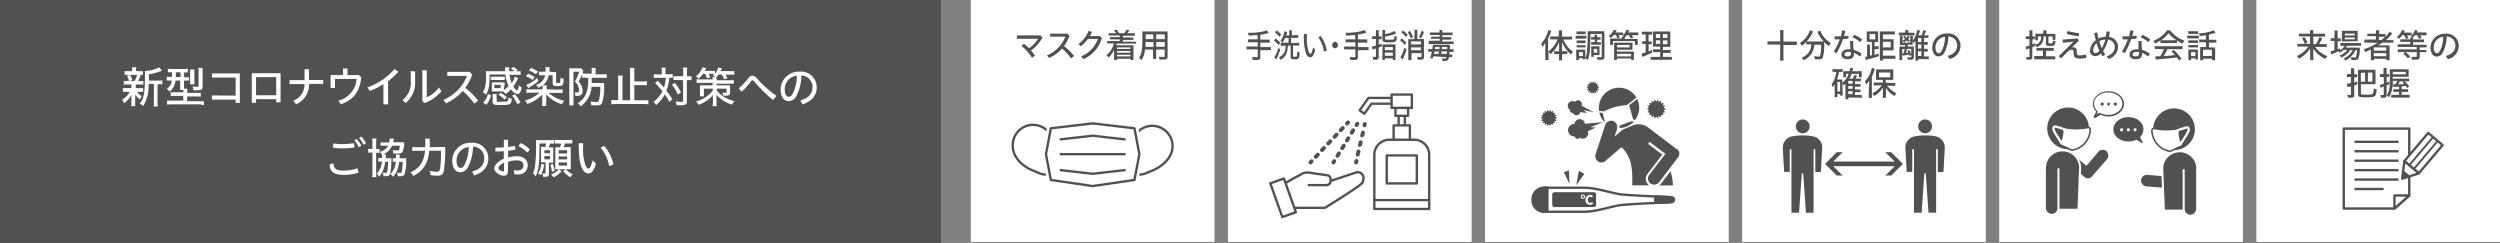 <svg xmlns="http://www.w3.org/2000/svg" viewBox="0 0 527.24 51.23"><rect x="0" y="0" width="527.24" height="51.23" fill="#808080" stroke="none"/><defs><style>.cls-1,.cls-11,.cls-12,.cls-7,.cls-8{fill:#515151;}.cls-2,.cls-5,.cls-6{fill:#fff;}.cls-10,.cls-13,.cls-14,.cls-15,.cls-3,.cls-4,.cls-9{fill:none;}.cls-10,.cls-13,.cls-14,.cls-3,.cls-5,.cls-6,.cls-7,.cls-8,.cls-9{stroke:#515151;}.cls-11,.cls-13,.cls-14,.cls-15,.cls-3,.cls-5,.cls-6,.cls-7,.cls-8{stroke-linecap:round;}.cls-13,.cls-14,.cls-15,.cls-3,.cls-5,.cls-7,.cls-8{stroke-linejoin:round;}.cls-3,.cls-5,.cls-6,.cls-9{stroke-width:0.5px;}.cls-11,.cls-12,.cls-15,.cls-4{stroke:#fff;}.cls-10,.cls-11,.cls-12,.cls-4,.cls-6,.cls-9{stroke-miterlimit:10;}.cls-4{stroke-width:1.65px;}.cls-7{stroke-width:0.93px;}.cls-8{stroke-width:0.65px;}.cls-10{stroke-width:0.41px;}.cls-11,.cls-12{stroke-width:0.42px;}.cls-13,.cls-15{stroke-width:0.49px;}.cls-14{stroke-width:1.16px;}</style></defs><g id="レイヤー_2" data-name="レイヤー 2"><g id="レイヤー_1-2" data-name="レイヤー 1"><rect class="cls-1" width="198.43" height="51.23"/><path class="cls-2" d="M26.88,17.82a4,4,0,0,0-.77.05v-.8a5,5,0,0,0,.78,0h1.5a5,5,0,0,0,.55-1.37l.72.23a8,8,0,0,1-.55,1.14h.34a5,5,0,0,0,.78,0v.8a4.17,4.17,0,0,0-.78-.05h-.82v.76h.79a5.1,5.1,0,0,0,.77,0v.8a3.86,3.86,0,0,0-.77,0H28.9a3.5,3.5,0,0,0,1,.9,4.7,4.7,0,0,0-.39.69,3.89,3.89,0,0,1-1-1.07,5.8,5.8,0,0,1,0,.73v1a5.28,5.28,0,0,0,0,.75h-.85a5,5,0,0,0,.05-.72v-1a4.94,4.94,0,0,1,0-.67,4.91,4.91,0,0,1-1.56,1.78,2.48,2.48,0,0,0-.4-.74,4.79,4.79,0,0,0,1.63-1.66h-.69a4,4,0,0,0-.78,0v-.8a3.9,3.9,0,0,0,.8,0h1v-.76ZM29.35,15a4,4,0,0,0,.79,0v.8a5.82,5.82,0,0,0-.79,0H27.08a5.61,5.61,0,0,0-.8,0V15a5,5,0,0,0,.82,0h.75v-.17a3.73,3.73,0,0,0,0-.65h.89a2.75,2.75,0,0,0-.05.64V15ZM27.2,17.09A3.76,3.76,0,0,0,26.78,16l.67-.22a5,5,0,0,1,.43,1.12ZM33.42,17a4.85,4.85,0,0,0,.81-.05v.83a4.63,4.63,0,0,0-.74,0h-.26v3.67a5.6,5.6,0,0,0,.05,1H32.4a6.77,6.77,0,0,0,.05-1V17.69H31.33a7.75,7.75,0,0,1-1.14,4.66,2.83,2.83,0,0,0-.72-.5c.87-1.05,1.09-2.21,1.09-5.6a12.3,12.3,0,0,0,0-1.28,6.77,6.77,0,0,0,3-.77l.61.72-.31.1a10.87,10.87,0,0,1-2.45.63V17Z"/><path class="cls-2" d="M36.2,15.25a5.35,5.35,0,0,0-.8,0V14.5a7.27,7.27,0,0,0,.91.05h2.41a5,5,0,0,0,.9-.05v.79a5.11,5.11,0,0,0-.79,0h0v1H39a4.63,4.63,0,0,0,.85,0V17A6.15,6.15,0,0,0,39,17h-.19v1.05a6.43,6.43,0,0,0,0,.65h.7a2.34,2.34,0,0,0,0,.6v.28h1.83a7.25,7.25,0,0,0,1,0v.81a7.61,7.61,0,0,0-1-.05H39.46v1H42a8,8,0,0,0,1,0v.84A7.55,7.55,0,0,0,42,22H36.28a7.39,7.39,0,0,0-1.06.06v-.84a7.57,7.57,0,0,0,1,0h2.43v-1H37a8,8,0,0,0-1,.05v-.81a5.08,5.08,0,0,0,.92,0h1.75V19.3c0-.15,0-.19,0-.34H38c0-.18,0-.56,0-.91V17H37a3.18,3.18,0,0,1-1.24,2.32,2.59,2.59,0,0,0-.59-.6A2.27,2.27,0,0,0,36.23,17H36a4.81,4.81,0,0,0-.84,0v-.8a6.58,6.58,0,0,0,.86,0h.25c0-.27,0-.56,0-1Zm.88,0c0,.52,0,.82,0,1h1v-1Zm3,2.53a4.53,4.53,0,0,0,0-.75v-1.6a4.77,4.77,0,0,0,0-.76H41a5.93,5.93,0,0,0,0,.71v1.71a4.1,4.1,0,0,0,0,.69Zm2.64.43c0,.66-.23.82-1.11.82a7.83,7.83,0,0,1-.81,0,2.32,2.32,0,0,0-.21-.8,6.56,6.56,0,0,0,1,.08c.24,0,.29,0,.29-.2v-3a5.2,5.2,0,0,0-.05-.79h.9a5.11,5.11,0,0,0,0,.84Z"/><path class="cls-2" d="M49.7,20.17V16.35h-5v-.86h5.88v6.22H49.7V21h-5v-.87Z"/><path class="cls-2" d="M54,20.91v.77H53.1V15.44h6.07v6.14h-.91v-.67Zm4.25-4.65H54v3.83h4.25Z"/><path class="cls-2" d="M64.23,14.61h.93v2.26h3v.83h-3A4.47,4.47,0,0,1,62.44,22l-.59-.76a3.63,3.63,0,0,0,2.37-3.51H61.08v-.83h3.15Z"/><path class="cls-2" d="M75.67,15.83l.52.5c-.32,3-1.68,4.77-4.33,5.67l-.49-.8a5,5,0,0,0,3.83-4.56H70.65v1.9h-.93V15.83h2.62V14.45h.94v1.38Z"/><path class="cls-2" d="M81.86,22h-1V17.74A15.55,15.55,0,0,1,78,19.17l-.54-.73a13.41,13.41,0,0,0,5.74-3.87l.81.57a16,16,0,0,1-2.17,2Z"/><path class="cls-2" d="M87.55,15.07v2a5.51,5.51,0,0,1-2,4.66l-.67-.63A4.57,4.57,0,0,0,86.63,17v-2ZM90,14.82v5.73a6.68,6.68,0,0,0,2.56-2.08l.53.76a8.31,8.31,0,0,1-3.53,2.5l-.49-.4V14.82Z"/><path class="cls-2" d="M100.05,21.86a16.18,16.18,0,0,0-2.46-2.68,10.61,10.61,0,0,1-3.52,2.61l-.57-.72a9.2,9.2,0,0,0,5-5.06H94.34v-.85h4.73l.52.6a11.36,11.36,0,0,1-1.47,2.77,15.3,15.3,0,0,1,2.72,2.68Z"/><path class="cls-2" d="M106.26,18.67c0,.1,0,.14,0,.33a5.72,5.72,0,0,0,1-.86,7.58,7.58,0,0,1-.67-2.43h-3.33c0,2.37-.2,3.37-.78,4.28a1.94,1.94,0,0,0-.67-.54,3.12,3.12,0,0,0,.51-1.17,9.49,9.49,0,0,0,.19-2,9.33,9.33,0,0,0-.05-1.27,10.54,10.54,0,0,0,1.06,0h3c0-.17,0-.26,0-.28v-.33a1.12,1.12,0,0,0,0-.22h.85c0,.12,0,.28,0,.42s0,.27,0,.41h1.17a6.55,6.55,0,0,0-.81-.51l.55-.37a5.12,5.12,0,0,1,.91.6l-.39.28a6,6,0,0,0,1,0v.77a9.72,9.72,0,0,0-1,0h-1.32a7.58,7.58,0,0,0,.43,1.79,5.34,5.34,0,0,0,.67-1.39l.7.29c-.09.16-.09.16-.2.39a7.61,7.61,0,0,1-.83,1.39,4.43,4.43,0,0,0,.42.54,1,1,0,0,0,.4.26c.15,0,.27-.39.35-1.08a2.24,2.24,0,0,0,.61.48c-.2,1-.46,1.37-.92,1.37a2,2,0,0,1-1.34-1,5.92,5.92,0,0,1-1.14,1,2.65,2.65,0,0,0-.48-.53h-1.86a4,4,0,0,0-.57,0,.62.62,0,0,0,0-.19c0-.24,0-.31,0-.34v-.86a3.42,3.42,0,0,0,0-.53,4.2,4.2,0,0,0,.58,0h1.54a4.8,4.8,0,0,0,.59,0,3,3,0,0,0,0,.52Zm-2.7,1.43a4.65,4.65,0,0,1-1,2l-.66-.47a3.6,3.6,0,0,0,1-1.81Zm2.9-3.23a3.54,3.54,0,0,0-.6,0h-1.78a3.25,3.25,0,0,0-.6,0v-.69a4.54,4.54,0,0,0,.6,0h1.78a4.64,4.64,0,0,0,.6,0Zm-1.71,4.41c0,.12,0,.15.19.18s.65,0,1,0a5.47,5.47,0,0,0,1-.08c.16-.05.22-.12.25-.32a2.35,2.35,0,0,0,0-.5,3.15,3.15,0,0,0,.75.27,2.21,2.21,0,0,1-.2.87c-.09.2-.29.31-.62.37a14,14,0,0,1-1.59.08c-1.36,0-1.64-.12-1.64-.7v-1a3.48,3.48,0,0,0,0-.63h.85a4.29,4.29,0,0,0,0,.55Zm-.48-2.7h1.32V17.9h-1.32Zm2.1,2.4a5.44,5.44,0,0,0-1.26-1l.51-.41a6.8,6.8,0,0,1,1.29,1Zm2.24-1.1a9.77,9.77,0,0,1,1.17,1.72l-.68.37A8.6,8.6,0,0,0,108,20.16Z"/><path class="cls-2" d="M117.65,18.9a6.4,6.4,0,0,0,1-.06v.8a8.89,8.89,0,0,0-1-.05h-1.94A7.16,7.16,0,0,0,119,21.25a3.84,3.84,0,0,0-.48.73,7.15,7.15,0,0,1-3.31-2.07c0,.43,0,.64,0,.88v.65a4.89,4.89,0,0,0,0,.91h-.92a4.15,4.15,0,0,0,.07-.92V20.8c0-.39,0-.63,0-.88a7.39,7.39,0,0,1-3.16,2,2.79,2.79,0,0,0-.5-.72,7.35,7.35,0,0,0,3.1-1.66H112a9,9,0,0,0-1,.05v-.8a5.87,5.87,0,0,0,1,.06h2.41v-.27a2.45,2.45,0,0,0,0-.58h.9a3.15,3.15,0,0,0,0,.58v.27Zm-6.29-3.34a6.42,6.42,0,0,1,1.41.72l-.45.58a5,5,0,0,0-1.42-.76Zm2.17,1.54a11.55,11.55,0,0,1-1.9,1.34l-.24.14-.39-.7a6.92,6.92,0,0,0,2.31-1.45ZM112,14.33a5.76,5.76,0,0,1,1.44.77l-.44.56a6.32,6.32,0,0,0-1.46-.81Zm4.53.86a7.22,7.22,0,0,0,.75,0,4.84,4.84,0,0,0,0,.72v1.36c0,.22,0,.23.39.23s.42,0,.46-.13a4.42,4.42,0,0,0,.07-1,2.09,2.09,0,0,0,.68.28c-.09,1.41-.17,1.5-1.34,1.5-.49,0-.66,0-.81-.14s-.18-.22-.18-.5V15.88h-.84a3.26,3.26,0,0,1-2.2,2.62,1.93,1.93,0,0,0-.46-.62,2.55,2.55,0,0,0,1.91-2h-.41a6.33,6.33,0,0,0-.89,0v-.77a6.24,6.24,0,0,0,.89,0h.5c0-.17,0-.27,0-.44a2.86,2.86,0,0,0,0-.53h.84a3.33,3.33,0,0,0,0,.44c0,.17,0,.42,0,.52Z"/><path class="cls-2" d="M123.5,16.37a3.62,3.62,0,0,0-.72.05v-.76a10.36,10.36,0,0,1-.76,1.55,2.86,2.86,0,0,1,.86,2,.91.91,0,0,1-.47.89,2.27,2.27,0,0,1-.88.14h-.18a1.65,1.65,0,0,0-.17-.74c.21,0,.35,0,.5,0,.31,0,.43-.13.43-.46a2.7,2.7,0,0,0-.87-1.85,8.34,8.34,0,0,0,.89-2.06h-1.19v6.16c0,.39,0,.64,0,.93h-.87a5.63,5.63,0,0,0,0-.94v-6.1c0-.32,0-.62,0-.77l.66,0h1.34a3.54,3.54,0,0,0,.55,0l.37.5v0s0,0,0,.05l0,.07,0,.08-.06.16a1.8,1.8,0,0,1-.08.21,6.1,6.1,0,0,0,.8.05h1.14V15a3,3,0,0,0-.06-.68h.89a5.63,5.63,0,0,0,0,.68v.68H127a5.18,5.18,0,0,0,.94-.06v.84a7,7,0,0,0-.93-.05h-2.22a2,2,0,0,0,0,.23v.22c0,.12,0,.28,0,.64h1.83a7,7,0,0,0,.79,0,4.47,4.47,0,0,0,0,.64,10.17,10.17,0,0,1-.46,3.62c-.2.36-.48.46-1.16.46h-.4l-.68,0a2.91,2.91,0,0,0-.17-.81,9,9,0,0,0,1.16.1c.43,0,.52-.05.62-.36a11.75,11.75,0,0,0,.28-2.85h-1.84a5.51,5.51,0,0,1-2.3,4.12,2.14,2.14,0,0,0-.63-.64c1.63-1,2.24-2.44,2.25-5.29Z"/><path class="cls-2" d="M135.74,21.15a9.55,9.55,0,0,0,1,0V22a8.38,8.38,0,0,0-1-.06H130a9.13,9.13,0,0,0-1.08.06V21.1a7.87,7.87,0,0,0,1.08,0h.37V16.94a7.38,7.38,0,0,0-.05-1h1a9,9,0,0,0-.05,1v4.21h1.61V15.33a7.64,7.64,0,0,0-.05-1h.95a8.24,8.24,0,0,0,0,1v1.85h1.65a6.81,6.81,0,0,0,1-.06V18a9.31,9.31,0,0,0-1-.05h-1.65v3.2Z"/><path class="cls-2" d="M139.56,15.13a4.47,4.47,0,0,0-.05-.86h.88a4.73,4.73,0,0,0-.06.85v.54h.72a4.79,4.79,0,0,0,.82-.05v.8a4.49,4.49,0,0,0-.73,0,8.8,8.8,0,0,1-.61,2.72,20.29,20.29,0,0,1,1.25,1.76l-.58.63a11.12,11.12,0,0,0-1-1.6,8,8,0,0,1-1.83,2.24,2.62,2.62,0,0,0-.58-.66,6.44,6.44,0,0,0,1.91-2.26,18.5,18.5,0,0,0-1.54-1.7l.55-.53c.83.87.87.92,1.32,1.46a8.71,8.71,0,0,0,.39-2.06h-1.73a4.73,4.73,0,0,0-.81.05v-.81a5.3,5.3,0,0,0,.86.05h.87Zm2.78,2.37a10.21,10.21,0,0,1,1.27,2l-.67.45a8,8,0,0,0-1.25-2.1Zm.52-.62a6.09,6.09,0,0,0-.83,0v-.81a7.83,7.83,0,0,0,.83,0h1.23v-.82a5.26,5.26,0,0,0-.06-1h.9a8.38,8.38,0,0,0-.05,1v.82H145a5.67,5.67,0,0,0,.84,0v.83l-.09,0h-.1a5.21,5.21,0,0,0-.65,0h-.15v4.37c0,.44,0,.6-.21.73s-.43.2-1,.2l-.94,0a2.5,2.5,0,0,0-.24-.82,10.48,10.48,0,0,0,1.12.1c.42,0,.48,0,.48-.21V16.88Z"/><path class="cls-2" d="M148.21,15.62a5.53,5.53,0,0,1-.91,1,2.5,2.5,0,0,0-.53-.55,4,4,0,0,0,1.39-1.87l.79.17-.09.16s-.07.12-.11.21l-.12.2h1.27a5.21,5.21,0,0,0,.87,0v.63a3.61,3.61,0,0,0,.7-1.32l.78.16c-.14.31-.18.39-.28.58h1.89a8.28,8.28,0,0,0,1,0v.76l-.93,0H153a5.78,5.78,0,0,1,.42.75l-.73.22a5.7,5.7,0,0,0-.47-1h-.68a4.51,4.51,0,0,1-.58.71h.18a3.8,3.8,0,0,0,0,.5h2.7a4.07,4.07,0,0,0,.91-.06v.79a7,7,0,0,0-.91,0h-2.7V18h2a7.28,7.28,0,0,0,.83,0,4.55,4.55,0,0,0,0,.74v.8c0,.48-.21.63-.85.63h-.6a2.2,2.2,0,0,0-.16-.66,3.17,3.17,0,0,0,.6.05c.2,0,.27,0,.27-.18V18.7h-2.07v.39a6.84,6.84,0,0,0,3.74,2.25,3.19,3.19,0,0,0-.54.72A7.06,7.06,0,0,1,151.11,20c0,.28,0,.51,0,.68v.77a3.84,3.84,0,0,0,.07.93h-.9a4.69,4.69,0,0,0,.07-.93v-.75c0-.17,0-.42,0-.66a7,7,0,0,1-3,2.07,2.93,2.93,0,0,0-.57-.7,6.9,6.9,0,0,0,3.53-2.27V18.7h-1.86v.86a6.51,6.51,0,0,0,0,.76h-.83c0-.18,0-.52,0-.83v-.76c0-.25,0-.55,0-.73.22,0,.49,0,.8,0h1.87v-.52h-2.48a6.86,6.86,0,0,0-.9,0v-.79a4.59,4.59,0,0,0,.9.06h2.48a2.77,2.77,0,0,0-.05-.5h.58a1.72,1.72,0,0,0-.52-.41l.29-.27a4.67,4.67,0,0,0-.62,0h-.54c.17.27.27.47.4.72l-.72.22a6.4,6.4,0,0,0-.43-.94Z"/><path class="cls-2" d="M157.83,16.49a1.1,1.1,0,0,1,.86-.51,1.16,1.16,0,0,1,.86.46,23.54,23.54,0,0,0,4.15,3.74,2,2,0,0,1-.7.89,30,30,0,0,1-4-3.95.33.33,0,0,0-.58,0,15.35,15.35,0,0,1-2,2.21,2.81,2.81,0,0,1-.59-.72A14.61,14.61,0,0,0,157.83,16.49Z"/><path class="cls-2" d="M168.79,21.19c1.76-.5,2.56-1.47,2.56-2.82A2.39,2.39,0,0,0,169,15.93a9.24,9.24,0,0,1-1,4.19,1.86,1.86,0,0,1-1.7,1.21c-.91,0-1.67-.86-1.67-2.48a3.82,3.82,0,0,1,4-3.74,3.31,3.31,0,0,1,3.61,3.26c0,1.85-1.1,3-3,3.64Zm-3.29-2.35c0,1.15.44,1.57.81,1.57s.6-.15.89-.68a8.5,8.5,0,0,0,.86-3.77A2.86,2.86,0,0,0,165.5,18.84Z"/><path class="cls-2" d="M75.59,36.41a9.2,9.2,0,0,1-3.12.47c-2.09,0-2.93-.73-2.94-2.21a1.53,1.53,0,0,1,.69-.17h.12c.06,1.07.55,1.48,2.12,1.48a8.39,8.39,0,0,0,2.89-.49A1.77,1.77,0,0,1,75.59,36.41ZM72.2,31.29a9.27,9.27,0,0,1-2-.17V31a1.7,1.7,0,0,1,.18-.76,9.22,9.22,0,0,0,1.78.15,14.53,14.53,0,0,0,2.45-.19,2,2,0,0,1,.15.74.81.81,0,0,1,0,.16A17.88,17.88,0,0,1,72.2,31.29Zm3-2a6,6,0,0,1,1,1.45l-.55.3a6.55,6.55,0,0,0-.92-1.47Zm1-.48a6.08,6.08,0,0,1,1,1.41l-.55.3a6.74,6.74,0,0,0-.93-1.44Z"/><path class="cls-2" d="M78.54,30.08a4.85,4.85,0,0,0-.06-.86h.91a4.2,4.2,0,0,0-.06.83v1.37h.1a3,3,0,0,0,.63,0v.81a5.11,5.11,0,0,0-.62,0h-.11v4.12a7.18,7.18,0,0,0,.06,1h-.91a6.93,6.93,0,0,0,.06-1.06v-4.1h-.13a7.25,7.25,0,0,0-.76,0v-.83a3.88,3.88,0,0,0,.76.05h.13Zm3.24,3.3c.35,0,.55,0,.77,0,0,.13,0,.3,0,.53a20.32,20.32,0,0,1-.17,2.27c-.1.57-.24.82-.51.91a2.79,2.79,0,0,1-.67.07h-.33a2.25,2.25,0,0,0-.15-.78,3.68,3.68,0,0,0,.64.07c.19,0,.25-.06.3-.24a11.28,11.28,0,0,0,.19-2.08H81.2A5.37,5.37,0,0,1,80,37.25a3.15,3.15,0,0,0-.54-.64,4,4,0,0,0,1.08-2.52h-.3a2.54,2.54,0,0,0-.46,0v-.77a3,3,0,0,0,.51,0h.3c0-.14,0-.21,0-.29,0-.23,0-.34,0-.46h.78c0,.14,0,.27,0,.52v.22ZM84.46,30a7.64,7.64,0,0,0,.77,0v.15s0,.06,0,.1v.15A4.43,4.43,0,0,1,84.9,32c-.17.29-.42.38-1.08.38-.28,0-.45,0-.85,0a2.23,2.23,0,0,0-.17-.74,6,6,0,0,0,1,.1c.39,0,.44-.11.51-1H82.69a3.66,3.66,0,0,1-2.12,1.94,2.62,2.62,0,0,0-.48-.64,3,3,0,0,0,1.79-1.3h-.77a5.73,5.73,0,0,0-.85,0V30a6.26,6.26,0,0,0,.89.05h.94a3.57,3.57,0,0,0,.08-.64.62.62,0,0,0,0-.18l.87,0v.07c0,.06,0,.19-.08.36a1.23,1.23,0,0,1,0,.18,1.2,1.2,0,0,1,0,.17Zm.43,3.38c.34,0,.54,0,.77,0,0,.21,0,.23,0,.55a8,8,0,0,1-.38,2.9c-.17.26-.4.34-1,.34a3.44,3.44,0,0,1-.4,0,2.4,2.4,0,0,0-.15-.78,4,4,0,0,0,.67.08c.19,0,.27-.05.31-.18a11,11,0,0,0,.21-2.15h-.75a5.4,5.4,0,0,1-1.27,3.17,2.13,2.13,0,0,0-.57-.59,3.87,3.87,0,0,0,1.13-2.58h-.13a2.85,2.85,0,0,0-.49,0v-.77a3.45,3.45,0,0,0,.55,0h.12c0-.13,0-.32,0-.42a3.28,3.28,0,0,0,0-.34h.78c0,.1,0,.25,0,.51,0,.1,0,.13,0,.24Z"/><path class="cls-2" d="M92.82,31a7.61,7.61,0,0,0,1.09,0c0,.3,0,.39,0,.69a35.44,35.44,0,0,1-.23,3.84,2.17,2.17,0,0,1-.38,1.2,1.28,1.28,0,0,1-1,.32,11,11,0,0,1-1.49-.12,4,4,0,0,0-.22-.91,7.31,7.31,0,0,0,1.59.2c.46,0,.58-.21.7-1.12A32,32,0,0,0,93,31.79H90.53c-.29,2.71-1.16,4.11-3.35,5.34a2.43,2.43,0,0,0-.64-.77A4.88,4.88,0,0,0,89,34.21a7.05,7.05,0,0,0,.64-2.42h-1.6a9.77,9.77,0,0,0-1.1.05V31a7.48,7.48,0,0,0,1.11.05H89.7c0-.37,0-.62,0-.93a4.44,4.44,0,0,0-.06-.88h1a6.69,6.69,0,0,0,0,.76c0,.44,0,.71,0,1.05Z"/><path class="cls-2" d="M99.57,36.19c1.76-.5,2.56-1.47,2.56-2.82a2.38,2.38,0,0,0-2.38-2.44,9.37,9.37,0,0,1-1,4.19,1.86,1.86,0,0,1-1.7,1.21c-.91,0-1.67-.86-1.67-2.48a3.82,3.82,0,0,1,4-3.74,3.31,3.31,0,0,1,3.61,3.26c0,1.85-1.1,3-3,3.64Zm-3.29-2.35c0,1.15.44,1.57.81,1.57s.6-.15.89-.68A8.49,8.49,0,0,0,98.85,31,2.86,2.86,0,0,0,96.28,33.84Z"/><path class="cls-2" d="M107.12,36.07c0,.69-.34,1-.87,1a2.24,2.24,0,0,1-1.19-.42c-.6-.38-.81-.75-.81-1.11,0-.53.4-1.3,2-2.06v-1.6c-.61.05-1.21.07-1.75.07a1.93,1.93,0,0,1,0-.42,1.7,1.7,0,0,1,0-.4h.22c.49,0,1,0,1.54-.07,0-.51,0-1,0-1.56a1.64,1.64,0,0,1,.4,0,3.34,3.34,0,0,1,.49,0c0,.52,0,1,0,1.49a13.19,13.19,0,0,0,1.42-.23,1.87,1.87,0,0,1,.12.64.81.81,0,0,1,0,.16,15.39,15.39,0,0,1-1.53.24v1.44a6,6,0,0,1,1.78-.3c1.47,0,2.35.78,2.35,1.83a1.88,1.88,0,0,1-2.12,2,4.68,4.68,0,0,1-.66,0l-.17-.88a3.4,3.4,0,0,0,.74.07c.81,0,1.32-.35,1.32-1.14,0-.6-.45-1-1.48-1a5.49,5.49,0,0,0-1.76.31Zm-.82-1.76c-1,.51-1.18.9-1.18,1.15s.09.3.38.47a1.26,1.26,0,0,0,.6.21c.13,0,.2-.06.2-.23Zm5.42-2.82a1.66,1.66,0,0,1-.55.69,6.2,6.2,0,0,0-1.8-1.35,1.57,1.57,0,0,1,.46-.65A6.43,6.43,0,0,1,111.72,31.49Z"/><path class="cls-2" d="M114.94,31.06a7.52,7.52,0,0,0,.26-.8h-1.42c0,4.19-.17,5.66-.81,6.94a3.58,3.58,0,0,0-.57-.65,5.36,5.36,0,0,0,.47-1.85,33.42,33.42,0,0,0,.18-4.15,9.21,9.21,0,0,0,0-1,7.75,7.75,0,0,0,.93,0h1.87a5.7,5.7,0,0,0,1-.06v.79c-.2,0-.44,0-.85,0a6.83,6.83,0,0,1-.27.8H116a6.26,6.26,0,0,0,.68,0,6,6,0,0,0,0,.68v1.88a5.07,5.07,0,0,0,0,.66l-.58,0h-.34v2.32c0,.56-.16.67-1,.67h-.25a2,2,0,0,0-.14-.74,3.13,3.13,0,0,0,.45.05c.21,0,.24,0,.24-.14V34.23h-.34l-.62,0a5.32,5.32,0,0,0,0-.65v-2a5.22,5.22,0,0,0,0-.62,6.75,6.75,0,0,0,.71,0Zm-1.46,5.55a5.15,5.15,0,0,0,.68-2.08l.61.18a7.79,7.79,0,0,1-.68,2.21Zm1.35-4.3H116v-.62h-1.2Zm0,1.29H116v-.68h-1.2Zm1.74.94A8.52,8.52,0,0,1,117,36l-.6.24a7.12,7.12,0,0,0-.32-1.49Zm1.87,1.58a5.6,5.6,0,0,1-1.69,1.28,2.7,2.7,0,0,0-.53-.61,4.08,4.08,0,0,0,1.67-1.11Zm-.63-5.86c-.34,0-.61,0-.82,0v-.8a4.13,4.13,0,0,0,.91.06h1.88a4.66,4.66,0,0,0,.91-.06v.8a6.39,6.39,0,0,0-.91,0h-.62a5.11,5.11,0,0,1-.31.75h.69a7.61,7.61,0,0,0,.83,0c0,.21,0,.43,0,.81v3c0,.39,0,.71,0,.88-.23,0-.49,0-.75,0h-1.79a6.7,6.7,0,0,0-.72,0c0-.26,0-.52,0-.8v-3c0-.39,0-.68,0-.83a6.61,6.61,0,0,0,.75,0h.23a5.07,5.07,0,0,0,.27-.75Zm0,2.1h1.79v-.69h-1.79Zm0,1.26h1.79V33h-1.79Zm0,1.3h1.79v-.66h-1.79Zm1.49.76a5,5,0,0,0,1.49,1.07,2.7,2.7,0,0,0-.5.65,6.9,6.9,0,0,1-1.53-1.29Z"/><path class="cls-2" d="M125.67,34.43a4.13,4.13,0,0,1-.7,1.68,1,1,0,0,1-.9.46c-.42,0-.88-.22-1.29-1-.49-1-.73-2.47-.73-5.33a1.86,1.86,0,0,1,.42-.05,2.16,2.16,0,0,1,.51.06c0,.38,0,.72,0,1a9,9,0,0,0,.59,3.8c.21.39.36.49.54.49a.33.33,0,0,0,.29-.17,4.45,4.45,0,0,0,.52-1.52Zm1.78-3.61a8.59,8.59,0,0,1,1.92,3.82,2,2,0,0,1-.9.35,8.69,8.69,0,0,0-1.76-3.81A1.43,1.43,0,0,1,127.45,30.82Z"/><rect class="cls-2" x="204.74" width="51.39" height="51.02"/><path class="cls-1" d="M215.93,9.23a9.05,9.05,0,0,1,1.1.95,7.32,7.32,0,0,0,1.9-2h-4.47V7.47h5l.39.47a8.49,8.49,0,0,1-2.42,2.71q.45.53.84,1.08l-.61.46a11.14,11.14,0,0,0-2.23-2.51Z"/><path class="cls-1" d="M225.87,12.31A12.29,12.29,0,0,0,224,10.23a8.21,8.21,0,0,1-2.74,2l-.45-.56a7.07,7.07,0,0,0,3.87-3.94h-3.22V7.1h3.69l.4.47a8.78,8.78,0,0,1-1.15,2.15,12,12,0,0,1,2.13,2.08Z"/><path class="cls-1" d="M232,7.6l.38.44a6.93,6.93,0,0,1-3.9,4.44l-.47-.59a6.19,6.19,0,0,0,3.53-3.68h-2.1a7.32,7.32,0,0,1-1.5,1.54l-.5-.43a6.86,6.86,0,0,0,2.15-2.81l.71.22a7.16,7.16,0,0,1-.45.87Z"/><path class="cls-1" d="M234.48,7.49a6.13,6.13,0,0,0-.68,0V7a5.77,5.77,0,0,0,.68,0h.91a3.52,3.52,0,0,0-.47-.6l.57-.16A7.11,7.11,0,0,1,236,7h1.07a5.38,5.38,0,0,0,.53-.75l.61.16a5.61,5.61,0,0,1-.5.59h.94a6.09,6.09,0,0,0,.69,0v.54a6.21,6.21,0,0,0-.69,0h-1.84v.36h1.59a3.29,3.29,0,0,0,.63,0v.52a3.71,3.71,0,0,0-.63,0h-1.59v.37h2.1a3.88,3.88,0,0,0,.69,0V9.2a4,4,0,0,0-.69,0h-3.38l-.11.35h3a5.92,5.92,0,0,0,.63,0,4.06,4.06,0,0,0,0,.61V12a5.86,5.86,0,0,0,0,.66h-.65v-.28h-2.81v.28h-.64a3.75,3.75,0,0,0,0-.64v-.85c0-.32,0-.44,0-.61a5.56,5.56,0,0,1-1.15,1.59,2,2,0,0,0-.46-.53,4.17,4.17,0,0,0,1.55-2.45h-.72a4,4,0,0,0-.67,0V8.64a3.62,3.62,0,0,0,.67,0h2V8.31h-1.47a3.53,3.53,0,0,0-.63,0V7.82a3.12,3.12,0,0,0,.63,0h1.47V7.49Zm1.1,2.5v.33h2.82V10Zm0,.77v.34h2.82v-.34Zm0,.78v.36h2.82v-.36Z"/><path class="cls-1" d="M243.84,11.64a6.68,6.68,0,0,0,0,.79h-.68a6.36,6.36,0,0,0,0-.78v-1.2h-1.7a4.44,4.44,0,0,1-.71,2.2,3.08,3.08,0,0,0-.56-.44c.59-.82.73-1.65.73-4.52,0-.57,0-.75,0-1.06a7.64,7.64,0,0,0,.77,0h3.79a7,7,0,0,0,.76,0,6.65,6.65,0,0,0,0,.73v4.55c0,.52-.18.64-.93.64-.21,0-.58,0-.79,0a2.51,2.51,0,0,0-.16-.61,6.77,6.77,0,0,0,.91.07c.3,0,.36,0,.36-.19V10.45h-1.8Zm-2.24-2.8v.43c0,.35,0,.39,0,.51v.1h1.66v-1Zm1.63-1.59h-1.61v1h1.62Zm2.41,1v-1h-1.8v1Zm-1.8,1.61h1.8v-1h-1.8Z"/><path class="cls-3" d="M222.14,30.82c0,7.89-2.1,6-4.28,5.15s-4.27-2.79-4.27-5.15a4.28,4.28,0,1,1,8.55,0Z"/><path class="cls-3" d="M238.73,30.82c0,7.89,2.1,6,4.28,5.15s4.28-2.79,4.28-5.15a4.28,4.28,0,1,0-8.56,0Z"/><polygon class="cls-2" points="230.44 39.24 239.25 37.95 240.29 32.51 239.25 27.06 230.44 26.02 221.62 27.06 220.59 32.51 221.62 37.95 230.44 39.24"/><polygon class="cls-4" points="230.44 39.24 239.25 37.95 240.29 32.51 239.25 27.06 230.44 26.02 221.62 27.06 220.59 32.51 221.62 37.95 230.44 39.24"/><polygon class="cls-3" points="230.44 39.24 239.25 37.95 240.29 32.51 239.25 27.06 230.44 26.02 221.62 27.06 220.59 32.51 221.62 37.95 230.44 39.24"/><polyline class="cls-3" points="237.18 29.39 230.44 28.62 223.7 29.39"/><line class="cls-3" x1="223.7" y1="32.51" x2="237.18" y2="32.51"/><polyline class="cls-3" points="237.18 35.88 230.44 36.65 223.7 35.88"/><rect class="cls-2" x="258.97" width="51.39" height="51.02"/><path class="cls-1" d="M265.22,7.42l-.22,0-.21,0c-.38,0-1,.08-1.43.1a2,2,0,0,0-.19-.6h.22A14.29,14.29,0,0,0,266,6.72a3.7,3.7,0,0,0,1.15-.36l.42.58a11.92,11.92,0,0,1-1.78.41v1h1.29a4,4,0,0,0,.69,0V9a4.2,4.2,0,0,0-.68,0h-1.3v.93h1.57a5.06,5.06,0,0,0,.67,0v.65a5.31,5.31,0,0,0-.67,0h-1.57v1.45c0,.47-.17.63-.71.63-.26,0-.61,0-.89-.05a2.38,2.38,0,0,0-.15-.64,6.49,6.49,0,0,0,1,.1c.16,0,.21,0,.21-.21V10.42h-1.69a5.5,5.5,0,0,0-.68,0V9.81a5.24,5.24,0,0,0,.68,0h1.69V8.92h-1.37a4.61,4.61,0,0,0-.68,0V8.3a3.82,3.82,0,0,0,.68,0h1.37Z"/><path class="cls-1" d="M269,8.1A6.15,6.15,0,0,1,270,9l-.31.53a5,5,0,0,0-1-.94Zm1,2.3a12.88,12.88,0,0,1-.69,1.84.9.9,0,0,0-.06.14l0,.1-.05.08-.46-.48a6.23,6.23,0,0,0,.86-2Zm-.76-4a5.31,5.31,0,0,1,.95.89l-.33.49a5.3,5.3,0,0,0-1-.93Zm3.92,1a2.72,2.72,0,0,0,.62,0V8a3.57,3.57,0,0,0-.62,0h-.87V9.06h1.16A3,3,0,0,0,274,9v.65a2.69,2.69,0,0,0-.58-.05h-.72V11.8c0,.14.06.17.32.17s.43,0,.48-.13a3.93,3.93,0,0,0,.07-1,1.82,1.82,0,0,0,.5.19c0,.85-.09,1.12-.22,1.28s-.35.21-.81.21a1.23,1.23,0,0,1-.71-.12.45.45,0,0,1-.14-.38V9.62h-.59c-.06,1.59-.45,2.37-1.53,3a1.85,1.85,0,0,0-.35-.54,2.29,2.29,0,0,0,1.38-2.43h-.39a3.4,3.4,0,0,0-.61.05V9a3,3,0,0,0,.58,0h1.07V8H271a4.41,4.41,0,0,1-.53,1,1.49,1.49,0,0,0-.42-.41,4.14,4.14,0,0,0,.83-2l.53.17a.29.29,0,0,0,0,.09l0,.12c-.06.22-.11.38-.15.49h.62V7.07a5.17,5.17,0,0,0,0-.69h.58a6.09,6.09,0,0,0,0,.69v.38Z"/><path class="cls-1" d="M277.37,10.42a3.87,3.87,0,0,1-.47,1.31.64.64,0,0,1-.59.35c-.28,0-.59-.17-.85-.75A11,11,0,0,1,275,7.18a1.27,1.27,0,0,1,.28,0,1.32,1.32,0,0,1,.34,0c0,.3,0,.56,0,.77a8.13,8.13,0,0,0,.39,3c.14.31.24.39.36.39s.12,0,.19-.14a3.76,3.76,0,0,0,.34-1.18Zm1.17-2.81a7.34,7.34,0,0,1,1.27,3,1.15,1.15,0,0,1-.59.27,7.45,7.45,0,0,0-1.17-3A.94.94,0,0,1,278.54,7.61Z"/><path class="cls-1" d="M282.14,9.51a.59.59,0,1,1-1.17,0,.64.64,0,0,1,.58-.7A.65.65,0,0,1,282.14,9.51Z"/><path class="cls-1" d="M285.8,7.42l-.22,0-.22,0c-.37,0-1,.08-1.42.1a2,2,0,0,0-.19-.6H284a14.31,14.31,0,0,0,2.59-.25,3.9,3.9,0,0,0,1.15-.36l.41.58a11.84,11.84,0,0,1-1.77.41v1h1.29a3.82,3.82,0,0,0,.68,0V9a4,4,0,0,0-.67,0h-1.3v.93h1.56a5.24,5.24,0,0,0,.68,0v.65a5.5,5.5,0,0,0-.68,0h-1.56v1.45c0,.47-.17.63-.71.63-.26,0-.62,0-.9-.05a2.06,2.06,0,0,0-.15-.64,6.49,6.49,0,0,0,1,.1c.16,0,.22,0,.22-.21V10.42h-1.7a5.18,5.18,0,0,0-.67,0V9.81a5.06,5.06,0,0,0,.67,0h1.7V8.92h-1.37a4.66,4.66,0,0,0-.69,0V8.3a3.89,3.89,0,0,0,.68,0h1.38Z"/><path class="cls-1" d="M290.17,7.06a4.55,4.55,0,0,0,0-.7h.6a6,6,0,0,0,0,.69v.62h.16a3,3,0,0,0,.46,0v.62a3.13,3.13,0,0,0-.46,0h-.16V9.44l.63-.24v.56a6.77,6.77,0,0,1-.64.27v2c0,.43-.16.57-.72.57l-.46,0a2.75,2.75,0,0,0-.11-.62A3.46,3.46,0,0,0,290,12c.14,0,.18,0,.18-.18V10.22l-.53.18-.21.07-.1-.66a1.28,1.28,0,0,0,.27-.05l.57-.16V8.23h-.32a2.35,2.35,0,0,0-.47,0V7.63a2.29,2.29,0,0,0,.47,0h.32Zm1.89.13a5.12,5.12,0,0,0,2-.66l.4.52a9.83,9.83,0,0,1-2.37.66V8.1c0,.25.09.27,1,.27.59,0,.8,0,.89-.14s.1-.27.12-.69a1.67,1.67,0,0,0,.51.21c-.06.63-.13.85-.33,1s-.45.18-1.45.18a3,3,0,0,1-1-.1.5.5,0,0,1-.28-.53V7a5.82,5.82,0,0,0,0-.67h.58a5.29,5.29,0,0,0,0,.63Zm-.5,2.74c0-.26,0-.43,0-.56a3.36,3.36,0,0,0,.52,0h1.69a3.25,3.25,0,0,0,.53,0,4.38,4.38,0,0,0,0,.58v2a4,4,0,0,0,0,.7h-.55V12.3h-1.68v.34h-.53a5.43,5.43,0,0,0,0-.68Zm.5.64h1.68V9.93h-1.68Zm0,1.2h1.68V11.1h-1.68Z"/><path class="cls-1" d="M295.58,8.09a6,6,0,0,1,1,.9l-.31.52a4.48,4.48,0,0,0-1-1Zm1.05,2.32a12.36,12.36,0,0,1-.71,1.92,2.6,2.6,0,0,1-.12.24l-.47-.48a7.32,7.32,0,0,0,.86-2.05Zm-.77-4a5.18,5.18,0,0,1,1,.92l-.33.5a4.69,4.69,0,0,0-1-1Zm1.46.09A6.36,6.36,0,0,1,298,7.82l-.46.28a5.75,5.75,0,0,0-.64-1.29Zm1,.44a4,4,0,0,0,0-.66h.59a6,6,0,0,0,0,.66V8.22h.85a3.89,3.89,0,0,0,.55,0,5.14,5.14,0,0,0,0,.67V12c0,.45-.15.58-.69.58l-.63,0a3,3,0,0,0-.12-.6,5.46,5.46,0,0,0,.7.07c.17,0,.22,0,.22-.16v-.68h-2.11v.68c0,.28,0,.65,0,.79H297a7.68,7.68,0,0,0,0-.79v-3c0-.36,0-.55,0-.64a4,4,0,0,0,.54,0h.74Zm1.37,1.79h-2.11v.64h2.11Zm-2.11,1.85h2.11V10h-2.11Zm2.74-3.85a8.38,8.38,0,0,1-.63,1.36l-.44-.28a5.53,5.53,0,0,0,.56-1.34Z"/><path class="cls-1" d="M302.29,11.86c0,.15-.06.21-.13.44l-.56,0a9.77,9.77,0,0,0,.37-1.41h-.22a2.79,2.79,0,0,0-.55.05v-.59a3.18,3.18,0,0,0,.6,0h.26a6.71,6.71,0,0,0,.11-.92v0a3.06,3.06,0,0,0,.54,0h2.48a3.71,3.71,0,0,0,.59,0c0,.1,0,.19,0,.37s0,.33,0,.58H306a2.51,2.51,0,0,0,.55,0v.58a5,5,0,0,0-.58,0h-.28c0,.19,0,.33-.05.52h.12a2.16,2.16,0,0,0,.51,0v.55a3.85,3.85,0,0,0-.54,0h-.16a1.2,1.2,0,0,1-.25.66.82.82,0,0,1-.62.17l-.48,0a2.14,2.14,0,0,0-.14-.58,3.19,3.19,0,0,0,.64.07c.22,0,.26,0,.33-.29Zm1.29-5a2.5,2.5,0,0,0,0-.55h.59a2.65,2.65,0,0,0,0,.55h1.53a3.29,3.29,0,0,0,.64,0v.57a3,3,0,0,0-.59,0h-1.58v.39h1.35a3.51,3.51,0,0,0,.54,0v.54a2.83,2.83,0,0,0-.54,0h-1.35v.4h1.8a2.75,2.75,0,0,0,.59,0v.57a3.06,3.06,0,0,0-.62-.05h-4a3.28,3.28,0,0,0-.62.05V8.59a2.8,2.8,0,0,0,.6,0h1.71v-.4h-1.27a2.83,2.83,0,0,0-.54,0V7.73a3.74,3.74,0,0,0,.54,0h1.27V7.38h-1.47a2.94,2.94,0,0,0-.6,0V6.84a3.41,3.41,0,0,0,.65,0Zm-1.07,4c0,.21-.06.32-.11.52h1c0-.22.06-.33.09-.52Zm1.08-.5c0-.15,0-.23.05-.46h-1c0,.15,0,.31-.07.46Zm1.53,1,.06-.52H304c0,.27,0,.37-.07.52Zm.09-1c0-.18,0-.19,0-.46h-1.11c0,.15,0,.3-.05.46Z"/><rect class="cls-5" x="294.97" y="23.49" width="1.31" height="3.6"/><polygon class="cls-5" points="287.74 23.98 286.74 23.27 288.61 20.65 293.54 20.65 293.54 21.87 289.24 21.87 287.74 23.98"/><rect class="cls-5" x="294.3" y="21.83" width="2.66" height="2.59"/><rect class="cls-5" x="293.91" y="26.44" width="3.43" height="5.9"/><path class="cls-5" d="M301.41,44.07V32.63a3.16,3.16,0,0,0-3.15-3.16H293a3.17,3.17,0,0,0-3.16,3.16V44.07Z"/><line class="cls-3" x1="289.84" y1="42.2" x2="301.41" y2="42.2"/><rect class="cls-5" x="292.46" y="32.78" width="6.34" height="5.9"/><rect class="cls-5" x="293.49" y="19.94" width="4.27" height="2.81"/><path class="cls-5" d="M280.62,38.16,286,36.37a1.19,1.19,0,0,1,1.55,1.1,1.93,1.93,0,0,1-.26,1.1c-.59.8-7.87,5.26-7.87,5.26h-8.1L270.43,39l2.07-1.21,1.85-1a2.49,2.49,0,0,1,1.68-.39l4.05.59a.87.87,0,0,1,.54.81v.36a.88.88,0,0,1-.88.88H276"/><rect class="cls-5" x="269.08" y="37.95" width="3.04" height="7.55" transform="translate(1.7 93.27) rotate(-19.62)"/><path class="cls-1" d="M287.77,26.83h-.1a.41.41,0,0,1-.3-.5c.07-.3.07-.32.08-.35a.42.42,0,0,1,.79.26,1.59,1.59,0,0,0-.07.28A.42.42,0,0,1,287.77,26.83Z"/><path class="cls-1" d="M286.35,33h-.1a.42.42,0,0,1-.31-.5l.15-.63a.41.41,0,0,1,.5-.31.4.4,0,0,1,.3.49l-.14.64A.42.42,0,0,1,286.35,33Zm.47-2h-.1a.42.42,0,0,1-.31-.5l.15-.64a.42.42,0,0,1,.81.19l-.15.64A.41.41,0,0,1,286.82,30.91Zm.47-2-.09,0a.4.4,0,0,1-.31-.49l.15-.64a.41.41,0,0,1,.49-.31.42.42,0,0,1,.31.5l-.15.64A.41.41,0,0,1,287.29,28.87Z"/><path class="cls-1" d="M286,34.66h-.09a.4.4,0,0,1-.31-.49l.07-.31a.41.41,0,0,1,.49-.31.4.4,0,0,1,.31.49l-.07.31A.4.4,0,0,1,286,34.66Z"/><path class="cls-1" d="M286.09,26.79a.46.46,0,0,1-.22-.06.42.42,0,0,1-.13-.57l.17-.27a.41.41,0,0,1,.57-.14.42.42,0,0,1,.13.57l-.17.27A.41.41,0,0,1,286.09,26.79Z"/><path class="cls-1" d="M282.07,33.28a.43.43,0,0,1-.22-.06.42.42,0,0,1-.13-.57l.31-.51a.41.41,0,0,1,.7.44l-.31.5A.41.41,0,0,1,282.07,33.28Zm1-1.62a.33.33,0,0,1-.21-.07.4.4,0,0,1-.14-.56l.32-.51a.41.41,0,0,1,.57-.14.42.42,0,0,1,.13.57l-.31.51A.42.42,0,0,1,283.07,31.66Zm1-1.63a.46.46,0,0,1-.22-.06.42.42,0,0,1-.13-.57l.31-.5a.42.42,0,0,1,.71.43l-.32.51A.42.42,0,0,1,284.08,30Zm1-1.62a.43.43,0,0,1-.22-.06.41.41,0,0,1-.14-.57l.32-.51a.41.41,0,0,1,.7.44l-.31.51A.43.43,0,0,1,285.09,28.41Z"/><path class="cls-1" d="M281.21,34.66a.46.46,0,0,1-.22-.06.42.42,0,0,1-.13-.57l.17-.27a.41.41,0,0,1,.7.44l-.17.27A.42.42,0,0,1,281.21,34.66Z"/><path class="cls-1" d="M284.07,26.45a.43.43,0,0,1-.28-.11.41.41,0,0,1,0-.59l.21-.23a.43.43,0,0,1,.59,0,.42.42,0,0,1,0,.59l-.22.23A.39.39,0,0,1,284.07,26.45Z"/><path class="cls-1" d="M277.49,33.47a.43.43,0,0,1-.28-.11.41.41,0,0,1,0-.59l.41-.44a.43.43,0,0,1,.59,0,.42.42,0,0,1,0,.59l-.41.44A.43.43,0,0,1,277.49,33.47Zm1.32-1.41a.41.41,0,0,1-.3-.69l.41-.44a.4.4,0,0,1,.58,0,.41.41,0,0,1,0,.59l-.41.43A.39.39,0,0,1,278.81,32.06Zm1.31-1.4a.43.43,0,0,1-.28-.11.42.42,0,0,1,0-.59l.41-.43a.41.41,0,0,1,.59,0,.42.42,0,0,1,0,.58l-.42.44A.39.39,0,0,1,280.12,30.66Zm1.32-1.4a.43.43,0,0,1-.28-.11.41.41,0,0,1,0-.59l.41-.44a.42.42,0,0,1,.58,0,.41.41,0,0,1,0,.59l-.41.44A.43.43,0,0,1,281.44,29.26Zm1.31-1.41a.38.38,0,0,1-.28-.11.41.41,0,0,1,0-.58l.41-.44a.41.41,0,0,1,.59,0,.42.42,0,0,1,0,.58l-.41.44A.43.43,0,0,1,282.75,27.85Z"/><path class="cls-1" d="M276.37,34.66a.38.38,0,0,1-.28-.11.4.4,0,0,1,0-.58l.22-.23a.41.41,0,1,1,.6.56l-.22.23A.39.39,0,0,1,276.37,34.66Z"/><rect class="cls-2" x="313.19" width="51.39" height="51.02"/><path class="cls-1" d="M326.59,11.86a8,8,0,0,0,0,.8h-.69a5.92,5.92,0,0,0,0-.82v-2c0-.34,0-.52,0-.8a5.42,5.42,0,0,1-.61.85,3,3,0,0,0-.28-.66,6,6,0,0,0,1.5-2.89l.65.18-.28.75a9.39,9.39,0,0,1-.39.88v2.75a6,6,0,0,0,2-2.59h-.85a5.43,5.43,0,0,0-.71,0V7.69c.15,0,.5,0,.72,0h1.09V7.05a4.33,4.33,0,0,0,0-.66h.7a4.13,4.13,0,0,0,0,.66v.68h1.36a5,5,0,0,0,.74-.05v.66a5.64,5.64,0,0,0-.73,0h-1.11a6.06,6.06,0,0,0,2.05,2.59,2.1,2.1,0,0,0-.42.57,7,7,0,0,1-1.91-2.62c0,.36,0,.55,0,.83v1.1H330a3.87,3.87,0,0,0,.53,0v.6a4.1,4.1,0,0,0-.52,0h-.56v.6a5.35,5.35,0,0,0,0,.73h-.7a4.38,4.38,0,0,0,.05-.74v-.59h-.52a3.94,3.94,0,0,0-.51,0v-.6a4,4,0,0,0,.53,0h.5V9.69c0-.35,0-.47,0-.84A6.36,6.36,0,0,1,327,11.42a1.88,1.88,0,0,0-.42-.52Z"/><path class="cls-1" d="M332.29,7.54a2.76,2.76,0,0,0,.55,0H334a2.6,2.6,0,0,0,.55,0v.61a2.89,2.89,0,0,0-.51,0h-1.19a3.91,3.91,0,0,0-.55,0Zm3.1.38c0,2.68-.15,3.82-.54,4.71a2.39,2.39,0,0,0-.5-.37,2.14,2.14,0,0,0,0,.24h-.54v-.22H333v.37h-.58a5.83,5.83,0,0,0,0-.66V11a4.27,4.27,0,0,0,0-.54,4.32,4.32,0,0,0,.46,0h1.45a2.26,2.26,0,0,0,0,.5v1.28a2.77,2.77,0,0,0,.29-.9,22.42,22.42,0,0,0,.2-3.54,8.81,8.81,0,0,0,0-1.22,4.33,4.33,0,0,0,.71,0h2.14a4.13,4.13,0,0,0,.7,0,7,7,0,0,0,0,.74V12c0,.46-.2.61-.81.61l-.66,0a2,2,0,0,0-.12-.6,6.45,6.45,0,0,0,.75.06c.22,0,.27,0,.27-.18V7.15h-2.36Zm-2.89.62.45,0h1l.44,0v.55l-.44,0h-1l-.45,0Zm0,1a2.64,2.64,0,0,0,.45,0h1a2.57,2.57,0,0,0,.44,0V10l-.45,0h-1l-.44,0Zm0-2.91a2.54,2.54,0,0,0,.53,0h.83a2.54,2.54,0,0,0,.53,0v.58a3.79,3.79,0,0,0-.53,0H333a3.79,3.79,0,0,0-.53,0Zm.51,5.19h.82V11H333Zm3-3.46a2.81,2.81,0,0,0-.45,0V7.81a3.25,3.25,0,0,0,.44,0h.26v0a3,3,0,0,0,0-.48h.57a3.35,3.35,0,0,0,0,.52h.28a2.76,2.76,0,0,0,.44,0v.53a2.29,2.29,0,0,0-.44,0h-.28V8.9h.34a1.9,1.9,0,0,0,.45,0v.54a2.57,2.57,0,0,0-.44,0H336a2.69,2.69,0,0,0-.43,0V8.87a1.8,1.8,0,0,0,.43,0h.33V8.31Zm1.33,2.89a1.68,1.68,0,0,0,0,.36h-.15l-.33,0h-.76V12h-.52c0-.1,0-.31,0-.54V10.23c0-.22,0-.33,0-.47a3,3,0,0,0,.47,0h.8a2.8,2.8,0,0,0,.48,0,2.83,2.83,0,0,0,0,.45Zm-1.22-.15h.73v-.78h-.73Z"/><path class="cls-1" d="M340.36,7.35a3.69,3.69,0,0,1-.65.66,1.94,1.94,0,0,0-.44-.41,2.82,2.82,0,0,0,1.06-1.32l.62.14c-.1.18-.13.25-.24.42h1a3.69,3.69,0,0,0,.6,0v.56A2.27,2.27,0,0,0,343,6.29l.59.11a2.82,2.82,0,0,1-.21.44h1.49a2.85,2.85,0,0,0,.64,0v.59a3.52,3.52,0,0,0-.62,0h-.74a5.36,5.36,0,0,1,.29.5l-.57.19a3.68,3.68,0,0,0-.34-.69h-.46a5.26,5.26,0,0,1-.41.46,1.85,1.85,0,0,0,0,.24v.09h2a6.91,6.91,0,0,0,.73,0,2.39,2.39,0,0,0,0,.43V9a2.77,2.77,0,0,0,0,.46h-.61v-.8h-4.59v.8h-.62a2.72,2.72,0,0,0,0-.45V8.56a2.44,2.44,0,0,0,0-.44,6.24,6.24,0,0,0,.71,0H342V8.06a1.78,1.78,0,0,0,0-.36h.49a1.21,1.21,0,0,0-.33-.2l.15-.12a2.67,2.67,0,0,0-.47,0h-.48a3,3,0,0,1,.26.5l-.55.21a2.94,2.94,0,0,0-.29-.71Zm0,5.3a5.38,5.38,0,0,0,.05-.74V9.44a2.83,2.83,0,0,0,0-.47A5.46,5.46,0,0,0,341,9h2.65a5.06,5.06,0,0,0,.63,0c0,.12,0,.29,0,.47v.49c0,.25,0,.37,0,.53a5.26,5.26,0,0,0-.61,0H341v.38h3a3.22,3.22,0,0,0,.59,0,5,5,0,0,0,0,.59V12a5.76,5.76,0,0,0,0,.64H344v-.31H341v.31ZM341,10h2.68V9.48H341Zm0,1.9H344v-.54H341Z"/><path class="cls-1" d="M346.79,7.28a3.85,3.85,0,0,0-.54,0V6.68a3.24,3.24,0,0,0,.61,0h1a3.07,3.07,0,0,0,.59,0v.63a3.64,3.64,0,0,0-.52,0h-.25V8.74h.2a2,2,0,0,0,.45,0v.6a2.22,2.22,0,0,0-.45,0h-.2v1.51l.72-.34,0,.61c-.6.29-.92.44-1.93.84l-.12,0-.17-.66a5,5,0,0,0,.88-.27V9.27h-.28a2.13,2.13,0,0,0-.46,0V8.7a2.05,2.05,0,0,0,.47,0h.27V7.28ZM350.13,11h-.82a5.48,5.48,0,0,0-.7,0v-.61a3.72,3.72,0,0,0,.7,0h.82V9.84h-.68a7.16,7.16,0,0,0-.83,0c0-.1,0-.13,0-.22V7.53a7.9,7.9,0,0,0,0-.9,7,7,0,0,0,.91,0h1.86a5.33,5.33,0,0,0,.88,0c0,.14,0,.41,0,.91V9a7.85,7.85,0,0,0,0,.89l-.77,0h-.78v.66h.92a4.14,4.14,0,0,0,.71,0v.61a5.81,5.81,0,0,0-.7,0h-.93v.83h1.17a5.48,5.48,0,0,0,.7,0v.62a6.73,6.73,0,0,0-.74,0h-3a7,7,0,0,0-.74,0v-.62a3.75,3.75,0,0,0,.68,0h1.31Zm-.91-3.84V8h.91V7.2Zm0,1.32v.79h.91V8.52ZM350.71,8h.94V7.2h-.94Zm0,1.31h.94V8.52h-.94Z"/><path class="cls-1" d="M350.26,38.78a1.88,1.88,0,0,1-.35.34h2.9a10.2,10.2,0,0,0-.5-3Z"/><path class="cls-1" d="M338.22,23.49l.95-.42a10.15,10.15,0,0,1,2.4-.7l1.6-.27,1.95-1.51a4.26,4.26,0,0,0-7.88,2.79Z"/><path class="cls-1" d="M344.44,25.25l.42,0a4.25,4.25,0,0,0,.69-3.69,5.17,5.17,0,0,0-.26-.69l-1.7,1.31Z"/><path class="cls-1" d="M337.32,23.75l0,.15a4.3,4.3,0,0,0,1,1.8.65.65,0,0,1,.11-.12L338,23.82Z"/><path class="cls-1" d="M342.6,26.85a4.26,4.26,0,0,0,2-1.23l-.48-.05-2.57.91a2.26,2.26,0,0,1,0,.52,4.23,4.23,0,0,0,1.05-.15"/><path class="cls-1" d="M353.69,31.51l-4.55-3.44-1.59-1.21a3.31,3.31,0,0,0-3.35-.35l-1.79.75a.94.94,0,0,0-.22.12h0a5.28,5.28,0,0,0-.72.61l-.3.26-.68.59.56-1.68a1.16,1.16,0,0,0,0-.18,1.89,1.89,0,0,0,0-.41,1.33,1.33,0,0,0-1-1.1,1.35,1.35,0,0,0-1.53.92l-2,6.11a1.35,1.35,0,0,0,.73,1.68,1.31,1.31,0,0,0,1.5-.39l.82-.7,2.17-1.87a.29.29,0,0,1,.43,0,7.89,7.89,0,0,1,1.59,2.59,12.41,12.41,0,0,1,.48,3.43v1.84h3.55A1.77,1.77,0,0,1,347.1,38a1.79,1.79,0,0,1,.34-1.31l3.13-4.09-2.86-2.15a.23.23,0,0,1,0-.33A.24.24,0,0,1,348,30l2.18,1.65,1.05.8-.32.41-3.09,4a1.31,1.31,0,0,0,.31,1.87,1.36,1.36,0,0,0,1.82-.35l2.2-2.9,1.78-2.35a1.21,1.21,0,0,0-.23-1.68"/><path class="cls-1" d="M335.39,26.84l2.69-1.09-3.85.36s0,0,0,0a.78.78,0,0,0,0-.16,1.11,1.11,0,0,0-1.35-.79,1.09,1.09,0,0,0-.82,1,1.86,1.86,0,0,0-.33,0,1.33,1.33,0,0,0,.43,2.62.48.48,0,0,0,0,.12.55.55,0,0,0,1,.11,1.09,1.09,0,0,0,1.72-1.16.88.88,0,0,0-.05-.15s0,0,0,0l1.73-.82Z"/><path class="cls-1" d="M334,23.23l2.11.43-2.53-1.35s0,0,0,0,0-.07,0-.11a.8.8,0,0,0-.51-1,.82.82,0,0,0-.92.29l-.22-.11a1,1,0,0,0-1.25.62,1,1,0,0,0,.45,1.17s0,.05,0,.08a.4.4,0,0,0,.25.51.42.42,0,0,0,.33,0,.81.81,0,0,0,1.54,0l0-.12s0,0,0,0l1.41.19Z"/><polygon class="cls-1" points="337.34 18.48 336.9 18.65 337.25 18.96 336.78 18.97 337.01 19.38 336.56 19.23 336.64 19.7 336.27 19.4 336.18 19.86 335.93 19.46 335.69 19.86 335.6 19.4 335.23 19.7 335.3 19.23 334.86 19.38 335.08 18.97 334.61 18.96 334.97 18.65 334.53 18.48 334.97 18.31 334.61 18 335.08 17.99 334.86 17.58 335.3 17.73 335.23 17.26 335.6 17.56 335.69 17.1 335.93 17.5 336.18 17.1 336.27 17.56 336.64 17.26 336.56 17.73 337.01 17.58 336.78 17.99 337.25 18 336.9 18.31 337.34 18.48"/><polygon class="cls-1" points="328.4 24.86 327.96 25.1 328.3 25.46 327.8 25.53 328 25.99 327.51 25.88 327.53 26.38 327.11 26.11 326.96 26.59 326.65 26.19 326.35 26.59 326.2 26.11 325.78 26.38 325.8 25.88 325.31 25.99 325.51 25.53 325.01 25.46 325.35 25.1 324.91 24.86 325.35 24.64 325.01 24.27 325.51 24.2 325.31 23.74 325.8 23.85 325.78 23.35 326.2 23.62 326.35 23.14 326.65 23.54 326.96 23.14 327.11 23.62 327.53 23.35 327.51 23.85 328 23.74 327.8 24.2 328.3 24.27 327.96 24.64 328.4 24.86"/><polygon class="cls-1" points="351.31 22.99 350.86 23.27 351.19 23.68 350.68 23.78 350.84 24.28 350.32 24.2 350.31 24.73 349.85 24.48 349.66 24.96 349.31 24.57 348.96 24.96 348.77 24.48 348.31 24.73 348.3 24.2 347.78 24.28 347.94 23.78 347.43 23.68 347.76 23.27 347.31 22.99 347.76 22.72 347.43 22.31 347.95 22.2 347.78 21.71 348.3 21.79 348.31 21.26 348.77 21.51 348.96 21.02 349.31 21.42 349.66 21.02 349.85 21.51 350.31 21.26 350.32 21.79 350.84 21.71 350.68 22.2 351.19 22.31 350.86 22.72 351.31 22.99"/><path class="cls-6" d="M353.05,42.07a.37.37,0,0,0,0-.11h0a.65.65,0,0,0-.68-.37s-8.87-.38-10.62-.61-5.17-1.39-7.62-1.39h-8.48A2.42,2.42,0,0,0,323.21,42h0v.28h0a2.42,2.42,0,0,0,2.42,2.38h8.48c2.45,0,5.87-1.17,7.62-1.4s10.62-.61,10.62-.61a.65.65,0,0,0,.68-.37h0a.37.37,0,0,0,0-.11v-.06Z"/><rect class="cls-7" x="327.82" y="41" width="8.32" height="2.21"/><path class="cls-8" d="M326,39.65A2.37,2.37,0,0,0,323.6,42h0v.28h0A2.37,2.37,0,0,0,326,44.55h.27v-4.9Z"/><path class="cls-8" d="M352.63,42.24h0s0-.07,0-.11v-.06s0-.07,0-.11h0c-.08-.25-.34-.35-.66-.35l-2.79-.1v1.18l2.79-.1C352.29,42.59,352.55,42.49,352.63,42.24Z"/><path class="cls-2" d="M334.18,41.79a.48.48,0,0,1-.33.13.44.44,0,0,1-.33-.13.41.41,0,0,1-.13-.32.44.44,0,0,1,.46-.46.44.44,0,0,1,.32.13.45.45,0,0,1,.14.33A.44.44,0,0,1,334.18,41.79Zm-.33-.1a.2.2,0,0,0,.15-.06.21.21,0,0,0,.06-.16.25.25,0,0,0-.06-.17.22.22,0,0,0-.3,0,.25.25,0,0,0-.06.17.21.21,0,0,0,.06.16A.2.2,0,0,0,333.85,41.69ZM336,42.9a.84.84,0,0,1-.66.3.94.94,0,0,1-.69-.28,1.05,1.05,0,0,1-.28-.77,1.09,1.09,0,0,1,.29-.78,1,1,0,0,1,.7-.29.76.76,0,0,1,.33.08.77.77,0,0,1,.27.19l-.26.3a.5.5,0,0,0-.34-.15.44.44,0,0,0-.35.17.74.74,0,0,0-.14.46.83.83,0,0,0,.13.48.43.43,0,0,0,.35.17.49.49,0,0,0,.37-.18l.28.3Z"/><polygon class="cls-1" points="331 38.82 329.82 36.32 330.87 35.91 331 38.82"/><polygon class="cls-1" points="332.43 39.06 332.98 36.01 334.13 36.67 332.43 39.06"/><rect class="cls-2" x="367.41" width="51.39" height="51.02"/><path class="cls-1" d="M375.43,7.17a4.58,4.58,0,0,0-.05-.82h.79a4.58,4.58,0,0,0-.05.82V8.76h2a6.47,6.47,0,0,0,.83,0v.73a7.56,7.56,0,0,0-.83,0h-2v2.37a7.09,7.09,0,0,0,.05.9h-.79a7.46,7.46,0,0,0,.05-.9V9.41h-1.85c-.29,0-.64,0-.82,0V8.72a6.3,6.3,0,0,0,.82,0h1.85Z"/><path class="cls-1" d="M381.57,9.35a5,5,0,0,0-.63,0V8.83a6.22,6.22,0,0,1-.91.81,2.35,2.35,0,0,0-.45-.56,5,5,0,0,0,2.11-2.68l.69.25a1.83,1.83,0,0,0-.18.35A7.09,7.09,0,0,1,381,8.75l.56,0H384l.63,0A7,7,0,0,1,383.4,7c0-.06-.11-.21-.16-.28l.65-.26a2.87,2.87,0,0,0,.26.59,5.56,5.56,0,0,0,2,2.05,2.53,2.53,0,0,0-.44.61,7.57,7.57,0,0,1-1-.82c0,.12,0,.12,0,.42a8.66,8.66,0,0,1-.3,2.85c-.13.27-.35.35-.86.35l-.79,0a3.08,3.08,0,0,0-.17-.68,5.77,5.77,0,0,0,.89.09c.25,0,.33,0,.38-.17a8.32,8.32,0,0,0,.21-2.12v-.2h-1.43a3.77,3.77,0,0,1-2.28,3.28,1.88,1.88,0,0,0-.42-.55A3,3,0,0,0,382,9.35Z"/><path class="cls-1" d="M388.51,6.42h.05a1.73,1.73,0,0,1,.63.13c-.09.36-.18.71-.29,1.07l.93-.1a1.61,1.61,0,0,1,0,.39,1.55,1.55,0,0,1,0,.22c-.37.06-.76.1-1.16.14a17.57,17.57,0,0,1-1.33,2.92,1.49,1.49,0,0,1-.6-.34A13,13,0,0,0,388,8.31c-.37,0-.74,0-1.09,0a1.79,1.79,0,0,1,0-.34c0-.1,0-.21,0-.31h.32l1,0C388.32,7.26,388.43,6.84,388.51,6.42Zm4.09,4.9a1.18,1.18,0,0,1-.37.58,5.39,5.39,0,0,0-1.24-.76c0,.1,0,.19,0,.26,0,.75-.51,1.1-1.33,1.1s-1.32-.39-1.32-1,.53-1.11,1.48-1.11l.43,0c0-.49-.08-1-.09-1.73a2,2,0,0,1,.34,0l.33,0a14.58,14.58,0,0,0,.09,1.85A5.1,5.1,0,0,1,392.6,11.32Zm-2.75-.38c-.62,0-.86.27-.86.53s.22.42.68.42.69-.21.69-.6a1.57,1.57,0,0,0,0-.29A2.18,2.18,0,0,0,389.85,10.94Zm2.84-2.63a1.62,1.62,0,0,1-.39.57,5.87,5.87,0,0,0-1.57-1,2,2,0,0,1,.31-.53A6.66,6.66,0,0,1,392.69,8.31Z"/><path class="cls-1" d="M394.75,8.84h-.48a4.62,4.62,0,0,0-.58,0,6.27,6.27,0,0,0,0-.7V7.32c0-.29,0-.57,0-.71a5.79,5.79,0,0,0,.65,0h1.08a6.59,6.59,0,0,0,.67,0,5.66,5.66,0,0,0,0,.68v.89a4.78,4.78,0,0,0,0,.68c-.14,0-.22,0-.56,0h-.2v.9h.3a3.86,3.86,0,0,0,.57,0v.6a4.4,4.4,0,0,0-.58,0h-.29v1.21c.36-.1.53-.15.89-.28v.57c-.73.24-1.36.43-2.25.64l-.52.14-.12-.66a3.32,3.32,0,0,0,.43-.05V10a5.28,5.28,0,0,0,0-.61h.61a4.17,4.17,0,0,0,0,.56v1.78l.44-.1Zm-.46-.53h1.2V7.17h-1.2Zm2.81,3.43H399a5.16,5.16,0,0,0,.73,0v.66a4.35,4.35,0,0,0-.72,0H397.1v.37h-.65a7.8,7.8,0,0,0,0-.8V7.31c0-.38,0-.54,0-.69a5.77,5.77,0,0,0,.68,0h1.75a6.47,6.47,0,0,0,.73,0v.65a6.81,6.81,0,0,0-.7,0H397.1v1h1.62a3.65,3.65,0,0,0,.63,0c0,.19,0,.35,0,.62V10c0,.36,0,.49,0,.63l-.61,0H397.1ZM398.74,10V8.82H397.1V10Z"/><path class="cls-1" d="M401.8,6.82a1.44,1.44,0,0,0,0-.46h.67a2,2,0,0,0,0,.46v.09h.72a3.91,3.91,0,0,0,.58,0v.57a4.79,4.79,0,0,0-.57,0H401a4.07,4.07,0,0,0-.56,0V6.87a3.91,3.91,0,0,0,.58,0h.74Zm.87,5c0-.18-.05-.23-.08-.33-.26.06-.78.17-1.06.21l-.21.05-.13-.52h.27c.07-.22.15-.52.23-.9h-.51v1.62a6.1,6.1,0,0,0,0,.73h-.61a6.73,6.73,0,0,0,0-.74V10.5a4.45,4.45,0,0,0,0-.69c.2,0,.4,0,.62,0h.59V9.76l0-.25v0h-.54l-.56,0a3.12,3.12,0,0,0,0-.49V8.06a4.15,4.15,0,0,0,0-.49h.56a2.63,2.63,0,0,0,0,.43v.61a3.74,3.74,0,0,0,.55-.39,5.57,5.57,0,0,0-.45-.35l.3-.3.46.35a2.78,2.78,0,0,0,.33-.42l.35.29c-.14.17-.19.24-.35.41.11.09.17.16.37.34l-.31.36-.37-.39a5.2,5.2,0,0,1-.57.44,1.44,1.44,0,0,0-.31-.33V9h1.63V8c0-.14,0-.33,0-.42h.54a2.62,2.62,0,0,0,0,.42v.54a5.58,5.58,0,0,0,.94-2.24l.6.16a3.91,3.91,0,0,0-.15.41c-.05.13-.11.3-.23.58h.67a4.78,4.78,0,0,0,.39-1.08l.57.15c0,.08-.08.18-.14.34s-.18.42-.27.59H406a3,3,0,0,0,.7,0V8a5.37,5.37,0,0,0-.7,0h-.22v.86h.18a2.89,2.89,0,0,0,.6,0v.59a4.54,4.54,0,0,0-.6,0h-.18v.85h.18a4.43,4.43,0,0,0,.6,0v.59a4.86,4.86,0,0,0-.6,0h-.18v1h.33a4.59,4.59,0,0,0,.65,0v.63a5.67,5.67,0,0,0-.7-.05h-1.51v.33h-.59a5.62,5.62,0,0,0,0-.77V9.13a4.33,4.33,0,0,1,0-.53,2.88,2.88,0,0,1-.31.46,2.88,2.88,0,0,0-.28-.38V9c0,.14,0,.33,0,.44l-.51,0h-.51l0,.08c0,.22-.05.24-.06.29H403a5.28,5.28,0,0,0,.63,0,4.62,4.62,0,0,0,0,.58V12c0,.29-.06.44-.23.51a1.5,1.5,0,0,1-.7.09h-.35a2.1,2.1,0,0,0-.13-.55,4.08,4.08,0,0,0,.65.05c.18,0,.22,0,.22-.17v-.29Zm-.47-1.5c-.11.41-.18.66-.24.84l.49-.08a3.38,3.38,0,0,0-.19-.39l.39-.16a5.92,5.92,0,0,1,.41,1V10.3Zm3-2.31h-.7v.86h.7Zm-.7,1.39v.85h.7V9.38Zm0,2.41h.7v-1h-.7Z"/><path class="cls-1" d="M410.75,11.79c1.37-.39,2-1.14,2-2.19a1.86,1.86,0,0,0-1.85-1.9,7.33,7.33,0,0,1-.77,3.25,1.44,1.44,0,0,1-1.32.94c-.71,0-1.3-.66-1.3-1.92a3,3,0,0,1,3.15-2.91,2.57,2.57,0,0,1,2.81,2.54,2.89,2.89,0,0,1-2.31,2.83ZM408.19,10c0,.9.34,1.22.63,1.22s.47-.11.69-.53a6.59,6.59,0,0,0,.68-2.93A2.22,2.22,0,0,0,408.19,10Z"/><path class="cls-1" d="M388.61,19.6a4,4,0,0,0,0,.55h-.55v-.32h-.58v.67h-.6a4,4,0,0,0,.05-.68V18.34c0-.2,0-.4,0-.61a3.41,3.41,0,0,1-.4.69,2.9,2.9,0,0,0-.27-.63,5.34,5.34,0,0,0,1-2.62h-.19a3.27,3.27,0,0,0-.59,0v-.63a3.69,3.69,0,0,0,.64.05h.86a3.48,3.48,0,0,0,.63-.05v.62a2.94,2.94,0,0,0-.44,0h-.33a10.71,10.71,0,0,1-.43,1.62h.72a2.58,2.58,0,0,0,.42,0,4.19,4.19,0,0,0,0,.53v.2a5.1,5.1,0,0,0,1.33-1.94h-.56v.73h-.58a2.81,2.81,0,0,0,0-.43v-.52c0-.14,0-.16,0-.34a3,3,0,0,0,.53,0h.77a4.79,4.79,0,0,0,.17-.71l.63.08c-.08.27-.14.45-.19.63H392a5.25,5.25,0,0,0,.64,0,2.91,2.91,0,0,0,0,.48v.38a2.49,2.49,0,0,0,0,.42h-.6v-.71h-1.54a5.87,5.87,0,0,1-.49,1h.76a3.47,3.47,0,0,0,.28-.76l.57.12a5.15,5.15,0,0,1-.27.64h.54a4.37,4.37,0,0,0,.59,0v.56c-.17,0-.37,0-.58,0h-.68v.59h.56a3.17,3.17,0,0,0,.6,0v.56a5.15,5.15,0,0,0-.59,0h-.57v.58h.56a4.54,4.54,0,0,0,.6,0v.56a4.91,4.91,0,0,0-.59,0h-.57v.61H392a5.07,5.07,0,0,0,.66,0v.6a4.54,4.54,0,0,0-.66-.05h-2.2v.33h-.61a4.94,4.94,0,0,0,0-.75V18.16c0-.29,0-.48,0-.56a3,3,0,0,1-.35.44,3.39,3.39,0,0,0-.28-.48Zm-1.11-.32h.58v-2h-.58Zm3.21-1.63v-.59h-.92v.59Zm-.92,1.08h.92v-.58h-.92Zm0,1.11h.92v-.61h-.92Z"/><path class="cls-1" d="M394.2,17.79c0-.32,0-.45,0-.79a3.74,3.74,0,0,1-.61.81,3.3,3.3,0,0,0-.31-.65,5.5,5.5,0,0,0,1.49-2.85l.65.2-.13.38a7.48,7.48,0,0,1-.52,1.24v3.72c0,.33,0,.55,0,.8h-.67a6.34,6.34,0,0,0,0-.81Zm2.9-.94h-.73a6.79,6.79,0,0,0-.72,0,3.91,3.91,0,0,0,0-.65v-.95a3.89,3.89,0,0,0,0-.62,5.12,5.12,0,0,0,.77,0h2.11a5,5,0,0,0,.76,0,5.55,5.55,0,0,0,0,.65v.94a4.74,4.74,0,0,0,0,.63h-1.58v.63H399a7,7,0,0,0,.71,0v.65c-.19,0-.5-.05-.7-.05H398a5,5,0,0,0,1.95,1.57,4.59,4.59,0,0,0-.4.61,5,5,0,0,1-1.81-1.72c0,.27,0,.52,0,.74V20a3.75,3.75,0,0,0,0,.64h-.7a4.4,4.4,0,0,0,.05-.65v-.76c0-.15,0-.4,0-.75a5,5,0,0,1-1.82,1.77,1.79,1.79,0,0,0-.4-.57A5.16,5.16,0,0,0,396.84,18h-.94a6.42,6.42,0,0,0-.73.05v-.65a6.62,6.62,0,0,0,.73,0h1.2Zm-.82-.56h2.36v-1h-2.36Z"/><path class="cls-1" d="M406,28.11a1.46,1.46,0,1,0-1.46-1.46A1.45,1.45,0,0,0,406,28.11Z"/><path class="cls-1" d="M408.21,28.75a12,12,0,0,0-4.37,0,2.39,2.39,0,0,0-2,2.49l.27,5h1.18V31.46h.36V44.87h1.61l.58-8.3h.29l.59,8.3h1.6V31.46h.36v4.81h1.19l.27-5A2.4,2.4,0,0,0,408.21,28.75Z"/><path class="cls-1" d="M380.18,28.11a1.46,1.46,0,1,0-1.45-1.46A1.46,1.46,0,0,0,380.18,28.11Z"/><path class="cls-1" d="M382.37,28.75a12.09,12.09,0,0,0-4.38,0,2.4,2.4,0,0,0-2,2.49l.27,5h1.19V31.46h.36V44.87h1.6l.59-8.3h.29l.58,8.3h1.61V31.46h.36v4.81h1.18l.27-5A2.39,2.39,0,0,0,382.37,28.75Z"/><polygon class="cls-1" points="386.63 35.05 388.6 37.02 387.36 37.02 384.9 34.56 387.36 32.1 388.6 32.1 386.63 34.07 399.58 34.07 397.61 32.1 398.85 32.1 401.31 34.56 398.85 37.02 397.61 37.02 399.58 35.05 386.63 35.05"/><rect class="cls-2" x="475.86" width="51.39" height="51.02"/><path class="cls-1" d="M488.43,9.29a7.07,7.07,0,0,0,.72-1.46l.6.21a8,8,0,0,1-.66,1.25h.84a5.91,5.91,0,0,0,.77,0V9.9a7.42,7.42,0,0,0-.79,0h-1.66a5.81,5.81,0,0,0,2.57,1.94,2.33,2.33,0,0,0-.4.6,6.16,6.16,0,0,1-2.55-2.19c0,.37,0,.47,0,.69V12a4.21,4.21,0,0,0,.05.68h-.72a5.5,5.5,0,0,0,0-.68V10.91c0-.21,0-.38,0-.68a6.17,6.17,0,0,1-2.39,2.16,2.64,2.64,0,0,0-.4-.57,6.06,6.06,0,0,0,2.41-2h-1.54c-.31,0-.56,0-.78,0V9.25a7.52,7.52,0,0,0,.78,0h1.89V7.68h-1.59a5.22,5.22,0,0,0-.74,0V7.06a4,4,0,0,0,.77.05h1.56V6.9a4.33,4.33,0,0,0,0-.55h.7a2.86,2.86,0,0,0,0,.56v.2h1.68a3.61,3.61,0,0,0,.79-.05v.66a5,5,0,0,0-.76,0h-1.71V9.29ZM486,7.8A6.54,6.54,0,0,1,486.62,9l-.55.25a5.86,5.86,0,0,0-.6-1.23Z"/><path class="cls-1" d="M494.31,10.48a4.06,4.06,0,0,1-.86.65,2.39,2.39,0,0,0-.25-.32l-.39.18-.49.22-.27.11-.4.17-.13-.68a4.24,4.24,0,0,0,.8-.23V8.64h-.23a4.32,4.32,0,0,0-.56,0V8.06a4.39,4.39,0,0,0,.56,0h.23V7.2a4.75,4.75,0,0,0,0-.76H493a6.9,6.9,0,0,0,0,.76v.89h.14a3.45,3.45,0,0,0,.52,0v.61a4.05,4.05,0,0,0-.52,0h-.14v1.7l.49-.22v.42a2.94,2.94,0,0,0,1-.92h-.27a4.28,4.28,0,0,0-.62,0V9.07a4.05,4.05,0,0,0,.63,0h3a3.63,3.63,0,0,0,.7,0v.59a5.48,5.48,0,0,0-.7,0H495a4.05,4.05,0,0,1-.25.38H497a5.77,5.77,0,0,0,.68,0,3.34,3.34,0,0,0,0,.41,5.5,5.5,0,0,1-.31,1.88c-.13.26-.33.33-.84.33-.19,0-.39,0-.6,0a1.51,1.51,0,0,0-.2-.61,5.75,5.75,0,0,0,.82.07c.19,0,.29,0,.33-.12a5.25,5.25,0,0,0,.21-1.43h-.33a4.52,4.52,0,0,1-.66,1.06,5.24,5.24,0,0,1-1.45,1.15,1.76,1.76,0,0,0-.42-.44,3.81,3.81,0,0,0,1.94-1.77h-.52a4.55,4.55,0,0,1-1.9,1.59,1.52,1.52,0,0,0-.38-.44,3.91,3.91,0,0,0,1.65-1.15Zm.2-1.73a4,4,0,0,0-.62,0c0-.16,0-.37,0-.65v-1a5,5,0,0,0,0-.61,4,4,0,0,0,.68,0h1.92a5.78,5.78,0,0,0,.73,0,5.39,5.39,0,0,0,0,.66v.91a4.92,4.92,0,0,0,0,.64l-.62,0Zm0-1.29h2.1V7.09h-2.1Zm0,.83h2.1V7.91h-2.1Z"/><path class="cls-1" d="M499.43,9a5.79,5.79,0,0,0-.8,0V8.34a5.16,5.16,0,0,0,.81,0h1.63v-.7H500a4.9,4.9,0,0,0-.75,0V7.1a6.29,6.29,0,0,0,.77,0h1.05V7a4.68,4.68,0,0,0,0-.62h.7a4.21,4.21,0,0,0,0,.62v.17h.55a6.56,6.56,0,0,0,.77,0v.6a5.47,5.47,0,0,0,.86-1.09l.57.37-.21.26a10.22,10.22,0,0,1-1.14,1.14H504a4.9,4.9,0,0,0,.77,0V9a6,6,0,0,0-.82,0h-1.52c-.25.18-.63.42-.89.58h1.69a6.91,6.91,0,0,0,.73,0,4.62,4.62,0,0,0,0,.75v1.64a4.32,4.32,0,0,0,0,.74h-.67v-.31h-2.63v.31H500a5,5,0,0,0,0-.74v-1.1c0-.21,0-.27,0-.43-.37.18-.67.32-1.19.53a2,2,0,0,0-.35-.57,12.68,12.68,0,0,0,3-1.37Zm1.19,1.69h2.63V10h-2.63Zm0,1.16h2.63v-.64h-2.63Zm1.61-3.42a5.67,5.67,0,0,0,.76-.67,4.26,4.26,0,0,0-.7,0h-.6v.7Z"/><path class="cls-1" d="M506.64,7.39a4.26,4.26,0,0,1-.73.82,1.55,1.55,0,0,0-.44-.41,2.89,2.89,0,0,0,1.09-1.46l.62.13c-.13.24-.16.29-.21.4h.94a3.86,3.86,0,0,0,.68,0v.6a4,4,0,0,0-.56,0h-.38a4.77,4.77,0,0,1,.29.57l-.56.18a3.76,3.76,0,0,0-.32-.75Zm2.68,0a3.82,3.82,0,0,1-.43.53,1.75,1.75,0,0,0,0,.4h1.59a6.29,6.29,0,0,0,.73,0v.58a6,6,0,0,0-.72,0h-1.6v.55H511a4.69,4.69,0,0,0,.75,0V10a4.81,4.81,0,0,0-.75,0h-.69v.54h.65a5.17,5.17,0,0,0,.76,0V11a6.79,6.79,0,0,0-.76,0h-.65V12c0,.47-.2.59-1,.59h-.63a1.86,1.86,0,0,0-.17-.6,8.19,8.19,0,0,0,.85,0c.28,0,.33,0,.33-.16V11h-3.24a6.5,6.5,0,0,0-.76,0v-.6a5,5,0,0,0,.75,0h3.25V9.9h-3.27a5.05,5.05,0,0,0-.76,0V9.34a4.61,4.61,0,0,0,.75,0h1.89V8.83h-1.35a5.78,5.78,0,0,0-.73,0V8.29a6.49,6.49,0,0,0,.74,0h1.34a3.33,3.33,0,0,0,0-.41h.49a1.53,1.53,0,0,0-.36-.27,2.87,2.87,0,0,0,.89-1.31l.58.16c-.07.15-.11.23-.19.38H511a4.53,4.53,0,0,0,.75,0v.61a4.59,4.59,0,0,0-.72,0h-.63a6.26,6.26,0,0,1,.31.55l-.56.19a5.68,5.68,0,0,0-.37-.74Zm-2,3.59a7.68,7.68,0,0,1,1,.94l-.5.41a5.07,5.07,0,0,0-1-1Z"/><path class="cls-1" d="M515.83,11.79c1.37-.39,2-1.14,2-2.19A1.86,1.86,0,0,0,516,7.7,7.33,7.33,0,0,1,515.2,11a1.44,1.44,0,0,1-1.32.94c-.71,0-1.3-.66-1.3-1.92a3,3,0,0,1,3.15-2.91,2.57,2.57,0,0,1,2.81,2.54,2.89,2.89,0,0,1-2.32,2.83ZM513.27,10c0,.9.34,1.22.63,1.22s.47-.11.69-.53a6.6,6.6,0,0,0,.67-2.93A2.22,2.22,0,0,0,513.27,10Z"/><path class="cls-1" d="M495.81,15.09a4.25,4.25,0,0,0,0-.69h.69a4,4,0,0,0,0,.68v.6h.21a2.49,2.49,0,0,0,.42,0v.6l-.41,0h-.22v1.17l.67-.28v.57a6.16,6.16,0,0,1-.67.28v2c0,.45-.19.59-.84.59l-.45,0A2,2,0,0,0,495,20a4.86,4.86,0,0,0,.58.05c.2,0,.24,0,.24-.21V18.21l-.3.11-.13,0-.1,0-.09,0-.08,0-.06,0-.14-.64a3.61,3.61,0,0,0,.9-.23V16.24h-.36a4,4,0,0,0-.5,0v-.63a2.45,2.45,0,0,0,.51,0h.35Zm1.48.27c0-.36,0-.47,0-.65a5.74,5.74,0,0,0,.66,0h2.36a5.54,5.54,0,0,0,.68,0,4.4,4.4,0,0,0,0,.64v1.71a5.18,5.18,0,0,0,0,.7,5.43,5.43,0,0,0-.68,0h-2.4v1.89c0,.29.08.31,1.33.31.81,0,1.1-.06,1.21-.25a2.76,2.76,0,0,0,.16-1.09,2.41,2.41,0,0,0,.62.23,4.19,4.19,0,0,1-.15,1,.7.7,0,0,1-.57.57,5.63,5.63,0,0,1-1.28.1,7.94,7.94,0,0,1-1.38-.06.56.56,0,0,1-.54-.63Zm.6,0v1.87h.9V15.31Zm1.49,1.87h.95V15.31h-.95Z"/><path class="cls-1" d="M502.4,16.25a2.59,2.59,0,0,0-.48,0v-.63a3.11,3.11,0,0,0,.49,0h.25v-.6a4.23,4.23,0,0,0,0-.7h.67a6,6,0,0,0,0,.7v.6h.15l.37,0v.59l-.37,0h-.15v1.22l.57-.24v.56c-.27.13-.3.14-.57.25V20c0,.49-.16.62-.74.62l-.47,0a1.74,1.74,0,0,0-.13-.58,4,4,0,0,0,.55,0c.16,0,.19,0,.19-.17V18.25l-.71.26-.1-.63a3.31,3.31,0,0,0,.81-.2V16.25ZM506,17.38c-.07.13-.12.23-.24.42.52,0,.92-.05,1.28-.09a3.72,3.72,0,0,0-.36-.39l.43-.22a9.77,9.77,0,0,1,1,1.16l-.49.29c-.11-.19-.16-.26-.26-.41-.34,0-.53.07-.87.09v.58h.77a4.14,4.14,0,0,0,.6,0v.57a5.21,5.21,0,0,0-.6,0h-.77v.61h1a4,4,0,0,0,.69,0v.6a5.35,5.35,0,0,0-.73,0H505a6.62,6.62,0,0,0-.71,0v-.59a2.32,2.32,0,0,0,.52,0h1.14v-.61h-.65a4.56,4.56,0,0,0-.57,0v-.57a3.67,3.67,0,0,0,.57,0h.65v-.53l-.27,0c-.69,0-.72,0-.93.07l-.06-.57.39,0h.12a3.92,3.92,0,0,0,.37-.74h-.94a6.48,6.48,0,0,1-.78,3.46,2.53,2.53,0,0,0-.5-.42,3.64,3.64,0,0,0,.56-1.47A9.76,9.76,0,0,0,504,17.1c0-.44,0-1.17,0-1.58s0-.72,0-.91a7.1,7.1,0,0,0,.72,0h2.57a6.13,6.13,0,0,0,.68,0c0,.16,0,.28,0,.51v.56c0,.19,0,.39,0,.51a4.21,4.21,0,0,0-.56,0H504.6v.4h2.9a4.73,4.73,0,0,0,.6,0v.56a2.92,2.92,0,0,0-.55,0h-1.43Zm1.38-1.7v-.53h-2.75v.2c0,.12,0,.24,0,.33Z"/><polygon class="cls-5" points="508.1 41.22 504.98 43.98 494.29 43.98 494.29 27.12 508.1 27.12 508.1 41.22 508.1 41.22"/><line class="cls-9" x1="496.55" y1="29.91" x2="505.85" y2="29.91"/><line class="cls-9" x1="496.55" y1="31.9" x2="505.85" y2="31.9"/><line class="cls-9" x1="496.55" y1="33.89" x2="505.85" y2="33.89"/><line class="cls-9" x1="496.55" y1="35.88" x2="505.85" y2="35.88"/><line class="cls-9" x1="496.55" y1="37.87" x2="505.85" y2="37.87"/><line class="cls-9" x1="496.55" y1="39.86" x2="502.69" y2="39.86"/><rect class="cls-5" x="507.22" y="30.31" width="7.79" height="3.98" transform="translate(156.4 401.71) rotate(-49.78)"/><polygon class="cls-5" points="510.12 36.56 506.61 37.69 507.08 33.99 507.08 33.99 510.12 36.56 510.12 36.56"/><polygon class="cls-1" points="506.98 36.01 508.15 36.99 506.64 37.72 506.98 36.01"/><line class="cls-10" x1="513.03" y1="29.02" x2="508.11" y2="34.84"/><line class="cls-10" x1="513.99" y1="29.84" x2="509.07" y2="35.65"/><polygon class="cls-5" points="504.98 43.98 508.1 41.22 504.98 41.22 504.98 43.98"/><rect class="cls-2" x="421.63" width="51.39" height="51.02"/><path class="cls-1" d="M428,7.09a3.12,3.12,0,0,0-.05-.7h.69a4,4,0,0,0,0,.7v.59a3,3,0,0,0,.48,0v.6c-.17,0-.2,0-.48,0V9.37c.28-.12.34-.14.63-.29v.35a1.54,1.54,0,0,0,1.16-1.75h-.63V8.5h-.56c0-.09,0-.28,0-.43v-.5c0-.19,0-.31,0-.46a5.28,5.28,0,0,0,.66,0h1V6.87a2.21,2.21,0,0,0,0-.48h.69a3.53,3.53,0,0,0,0,.48v.27h1.24a5.32,5.32,0,0,0,.65,0,3.62,3.62,0,0,0,0,.48V8a2.31,2.31,0,0,0,0,.41h-.58V7.68H432V9c0,.13,0,.14.38.14.54,0,.56,0,.56-.5a.46.46,0,0,0,0-.1,2.1,2.1,0,0,0,.54.15c-.06.9-.16,1-1.15,1-.67,0-.86-.1-.86-.46V7.68h-.5a2.16,2.16,0,0,1-1.4,2.27,2,2,0,0,0-.32-.47v.17l-.64.3V12c0,.27-.05.4-.18.48a1.22,1.22,0,0,1-.63.11h-.42a2,2,0,0,0-.13-.59,4.4,4.4,0,0,0,.58.05c.14,0,.18,0,.18-.17V10.21l-.23.08-.3.11-.16.07-.14-.64A4.74,4.74,0,0,0,428,9.6V8.24h-.31a3.44,3.44,0,0,0-.46,0V7.65a2.18,2.18,0,0,0,.47,0h.3Zm2.22,3.6a7.07,7.07,0,0,0-.75,0V10.1a4.69,4.69,0,0,0,.75,0h2.17a4.55,4.55,0,0,0,.74,0v.62a6.29,6.29,0,0,0-.73,0h-.89v1.15h1.15a5.45,5.45,0,0,0,.79,0v.64c-.2,0-.47,0-.78,0H429.8c-.31,0-.58,0-.78,0V11.8a4.66,4.66,0,0,0,.77,0h1.07V10.69Z"/><path class="cls-1" d="M437.32,8.77c-.75.1-1.45.18-2.24.24a2,2,0,0,1-.08-.53.76.76,0,0,1,0-.15c1-.05,2.1-.13,3.15-.25a1.54,1.54,0,0,1,.24.54c-.53.5-1,1-1.5,1.42l0,0a1,1,0,0,1,.36-.07c.49,0,.74.31.74.89V11c0,.56.16.68.59.68a5.08,5.08,0,0,0,1.32-.18,1.92,1.92,0,0,1,.09.59v.11a5.77,5.77,0,0,1-1.42.16c-1,0-1.26-.43-1.26-1.24V11c0-.41-.14-.53-.39-.53a1.59,1.59,0,0,0-1,.58c-.41.4-.83.84-1.22,1.26a1.28,1.28,0,0,1-.49-.49l3.06-3ZM438.47,7a2.07,2.07,0,0,1-.12.65,18.75,18.75,0,0,1-2.46-.48,2,2,0,0,1,.2-.63A18.59,18.59,0,0,0,438.47,7Z"/><path class="cls-1" d="M444.3,11.88c1.14-.4,1.7-1.1,1.7-2a1.61,1.61,0,0,0-1.4-1.54,7.4,7.4,0,0,1-1.07,2.42,7.56,7.56,0,0,0,.44.71,1.17,1.17,0,0,1-.56.39l-.36-.6a1.6,1.6,0,0,1-1.2.58,1.06,1.06,0,0,1-1.07-1.16A2.87,2.87,0,0,1,442,8.47,14.13,14.13,0,0,1,441.68,7a1.13,1.13,0,0,1,.56-.14h.07c.06.43.13.85.22,1.26a3.69,3.69,0,0,1,1.56-.37c.07-.35.12-.72.16-1.12h.12a1.28,1.28,0,0,1,.57.13c-.05.36-.11.7-.18,1a2.17,2.17,0,0,1,1.93,2.14,2.68,2.68,0,0,1-2,2.52Zm-2.86-1.21c0,.36.18.54.43.54a1.19,1.19,0,0,0,.88-.49,9.69,9.69,0,0,1-.6-1.61A2.22,2.22,0,0,0,441.44,10.67ZM444,8.35a2.68,2.68,0,0,0-1.27.36,9,9,0,0,0,.53,1.45A6.51,6.51,0,0,0,444,8.35Z"/><path class="cls-1" d="M449.28,6.42h.05a1.68,1.68,0,0,1,.62.13,10.62,10.62,0,0,1-.29,1.07l.94-.1a2.34,2.34,0,0,1,0,.39,1.5,1.5,0,0,1,0,.22c-.37.06-.76.1-1.16.14a16.79,16.79,0,0,1-1.32,2.92,1.53,1.53,0,0,1-.61-.34,12.48,12.48,0,0,0,1.22-2.54c-.37,0-.73,0-1.09,0a1.79,1.79,0,0,1,0-.34c0-.1,0-.21,0-.31H448l1,0C449.09,7.26,449.19,6.84,449.28,6.42Zm4.09,4.9a1.28,1.28,0,0,1-.38.58,5.34,5.34,0,0,0-1.23-.76c0,.1,0,.19,0,.26,0,.75-.51,1.1-1.33,1.1s-1.32-.39-1.32-1,.53-1.11,1.48-1.11a3.25,3.25,0,0,1,.44,0A16.47,16.47,0,0,1,451,8.66l.33,0a1.76,1.76,0,0,1,.33,0,16.71,16.71,0,0,0,.09,1.85A5.25,5.25,0,0,1,453.37,11.32Zm-2.75-.38c-.63,0-.87.27-.87.53s.23.42.68.42.7-.21.7-.6c0-.08,0-.18,0-.29A2.34,2.34,0,0,0,450.62,10.94Zm2.83-2.63a1.58,1.58,0,0,1-.38.57,5.76,5.76,0,0,0-1.58-1,2,2,0,0,1,.32-.53A6.44,6.44,0,0,1,453.45,8.31Z"/><path class="cls-1" d="M455.64,8.53a8.21,8.21,0,0,1-1.16.65,1.83,1.83,0,0,0-.35-.58A6,6,0,0,0,457,6.4h.68a6.37,6.37,0,0,0,3,2.17,2.45,2.45,0,0,0-.34.63,7.7,7.7,0,0,1-1.23-.67v.55a4.43,4.43,0,0,0-.6,0H456.2a4.39,4.39,0,0,0-.56,0Zm-.4,1.8a7,7,0,0,0-.8,0V9.69a5.45,5.45,0,0,0,.8.05h4.25a5.11,5.11,0,0,0,.79-.05v.68a7.27,7.27,0,0,0-.79,0h-2.41a8.76,8.76,0,0,1-.77,1.46l.82-.06c.73-.06.89-.07,1.56-.16-.26-.29-.45-.49-.74-.78l.52-.28a15.17,15.17,0,0,1,1.61,1.82l-.54.38c-.2-.3-.31-.46-.44-.63-1,.13-1.79.21-3.46.35a8.51,8.51,0,0,0-1,.11l-.09-.71.37,0,.65,0a7.68,7.68,0,0,0,.79-1.49Zm3.22-1.87H459A6.32,6.32,0,0,1,457.34,7a6.74,6.74,0,0,1-1.58,1.49h2.7Z"/><path class="cls-1" d="M461.26,7.52a2.73,2.73,0,0,0,.56,0h1.35a3.54,3.54,0,0,0,.55,0v.58a3,3,0,0,0-.51,0h-1.39a4,4,0,0,0-.56,0Zm.23-.94a2.87,2.87,0,0,0,.55,0h1a2.87,2.87,0,0,0,.55,0v.58a3.82,3.82,0,0,0-.55,0h-1a4.11,4.11,0,0,0-.55,0Zm0,1.92a2.91,2.91,0,0,0,.47,0h1.15a2.64,2.64,0,0,0,.45,0v.56a2.9,2.9,0,0,0-.45,0H462a3.25,3.25,0,0,0-.47,0Zm0,1c.13,0,.22,0,.47,0h1.14a4.48,4.48,0,0,0,.46,0V10l-.47,0H462l-.47,0Zm.61,3.18h-.59a5.43,5.43,0,0,0,0-.65V11a3,3,0,0,0,0-.55,4,4,0,0,0,.54,0h1a3.93,3.93,0,0,0,.48,0,3.63,3.63,0,0,0,0,.51V12a4.44,4.44,0,0,0,0,.54H463V12.3h-.9Zm0-.84h.9v-.86h-.9Zm3.11-4.41c-.47.08-.56.09-1.27.16a2.18,2.18,0,0,0-.22-.56,9,9,0,0,0,3.17-.65l.37.55-.13,0L467,7c-.39.11-.84.23-1.14.29V8.38h.81a4.69,4.69,0,0,0,.75,0V9a5,5,0,0,0-.75,0h-.81v1h.79a3.45,3.45,0,0,0,.52,0,3.11,3.11,0,0,0,0,.6v1.39a6.37,6.37,0,0,0,0,.71h-.65v-.33h-1.87v.33H464a5.51,5.51,0,0,0,0-.69V10.48c0-.26,0-.4,0-.56a3.73,3.73,0,0,0,.5,0h.73v-1h-.66a5.32,5.32,0,0,0-.77,0V8.34a5.15,5.15,0,0,0,.77,0h.66Zm-.6,4.36h1.87V10.49h-1.87Z"/><path class="cls-1" d="M441.61,24.8a.23.23,0,0,0,.17.07.22.22,0,0,0,.13,0l1.09-.67a3.92,3.92,0,0,0,1.67.37c1.81,0,3.28-1.19,3.28-2.66s-1.47-2.67-3.28-2.67-3.28,1.2-3.28,2.67a2.37,2.37,0,0,0,.7,1.64l-.53,1A.24.24,0,0,0,441.61,24.8Zm0-2.93c0-1.31,1.36-2.37,3-2.37s3,1.06,3,2.37-1.36,2.36-3,2.36a3.66,3.66,0,0,1-1.71-.41.27.27,0,0,0-.12,0,.28.28,0,0,0-.15,0l-.46.29.2-.38a.26.26,0,0,0-.06-.33A2.08,2.08,0,0,1,441.63,21.87Z"/><path class="cls-1" d="M443.28,22.29A.34.34,0,1,0,443,22,.33.33,0,0,0,443.28,22.29Z"/><path class="cls-1" d="M444.7,22.29a.34.34,0,0,0,0-.67.34.34,0,0,0,0,.67Z"/><path class="cls-1" d="M446.11,22.29a.34.34,0,1,0-.33-.33A.34.34,0,0,0,446.11,22.29Z"/><path class="cls-1" d="M448.88,24.7c-1.75,0-3.18,1.15-3.18,2.57s1.43,2.57,3.18,2.57a3.77,3.77,0,0,0,1.68-.39l1.14.71.08,0a.21.21,0,0,0,.1,0,.16.16,0,0,0,0-.18l-.57-1.06a2.29,2.29,0,0,0,.73-1.63C452.07,25.85,450.64,24.7,448.88,24.7Zm-1.44,3a.33.33,0,1,1,.33-.33A.33.33,0,0,1,447.44,27.69Zm1.42,0a.33.33,0,0,1,0-.66.33.33,0,1,1,0,.66Zm1.42,0a.33.33,0,1,1,.33-.33A.34.34,0,0,1,450.28,27.69Z"/><path class="cls-11" d="M437.59,32.6l1.32,1.14,1.08.94.38-.43,2-2.37a1.44,1.44,0,0,1,2.08-.1,1.49,1.49,0,0,1,0,2l-2.61,3-.51.59a1.32,1.32,0,0,1-1.85.13l-3.77-3.26"/><path class="cls-12" d="M438.69,35.23a3.71,3.71,0,0,0-7.41,0l.06,9h7Z"/><path class="cls-11" d="M434.12,35.67v4.21l0,4a1.44,1.44,0,0,1-1.51,1.43,1.5,1.5,0,0,1-1.35-1.51V35.67"/><path class="cls-1" d="M436.15,22.92a4.15,4.15,0,1,0,4.15,4.15A4.15,4.15,0,0,0,436.15,22.92Z"/><path class="cls-13" d="M436.15,22.92a4.15,4.15,0,1,0,4.15,4.15A4.15,4.15,0,0,0,436.15,22.92Z"/><path class="cls-14" d="M440.42,27.3A4.17,4.17,0,0,1,437,31.25l-2.26-1.06s.34-.26.57-1.45,0-1.44,0-1.44A13.41,13.41,0,0,0,440.42,27.3Z"/><path class="cls-2" d="M440.42,27.3A4.17,4.17,0,0,1,437,31.25l-2.26-1.06s.34-.26.57-1.45,0-1.44,0-1.44A13.41,13.41,0,0,0,440.42,27.3Z"/><path class="cls-15" d="M440.42,27.3A4.17,4.17,0,0,1,437,31.25l-2.26-1.06s.34-.26.57-1.45,0-1.44,0-1.44A13.41,13.41,0,0,0,440.42,27.3Z"/><path class="cls-15" d="M434.77,30.19l-1.27-2c-.69-1.08-.56-1.72.29-1.44l1.55.51"/><path class="cls-11" d="M456.78,33.77l-.13,1.73-.1,1.43-.58,0-3.1-.26a1.44,1.44,0,0,0-1.54,1.4,1.5,1.5,0,0,0,1.41,1.46l4,.3.77.06a1.32,1.32,0,0,0,1.41-1.21l.37-5"/><path class="cls-12" d="M456,35.42a3.71,3.71,0,0,1,7.41,0l-.05,9h-7Z"/><path class="cls-11" d="M460.53,35.86v4.21l0,4a1.43,1.43,0,0,0,1.5,1.43A1.5,1.5,0,0,0,463.37,44V35.86"/><path class="cls-1" d="M458.5,23.11a4.15,4.15,0,1,0,4.15,4.15A4.15,4.15,0,0,0,458.5,23.11Z"/><path class="cls-13" d="M458.5,23.11a4.15,4.15,0,1,0,4.15,4.15A4.15,4.15,0,0,0,458.5,23.11Z"/><path class="cls-14" d="M454.24,27.49a4.17,4.17,0,0,0,3.38,4l2.27-1.06s-.34-.26-.58-1.45,0-1.44,0-1.44A13.36,13.36,0,0,1,454.24,27.49Z"/><path class="cls-2" d="M454.24,27.49a4.17,4.17,0,0,0,3.38,4l2.27-1.06s-.34-.26-.58-1.45,0-1.44,0-1.44A13.36,13.36,0,0,1,454.24,27.49Z"/><path class="cls-15" d="M454.24,27.49a4.17,4.17,0,0,0,3.38,4l2.27-1.06s-.34-.26-.58-1.45,0-1.44,0-1.44A13.36,13.36,0,0,1,454.24,27.49Z"/><path class="cls-15" d="M459.89,30.38l1.26-2c.7-1.08.57-1.73-.29-1.44l-1.55.51"/></g></g></svg>